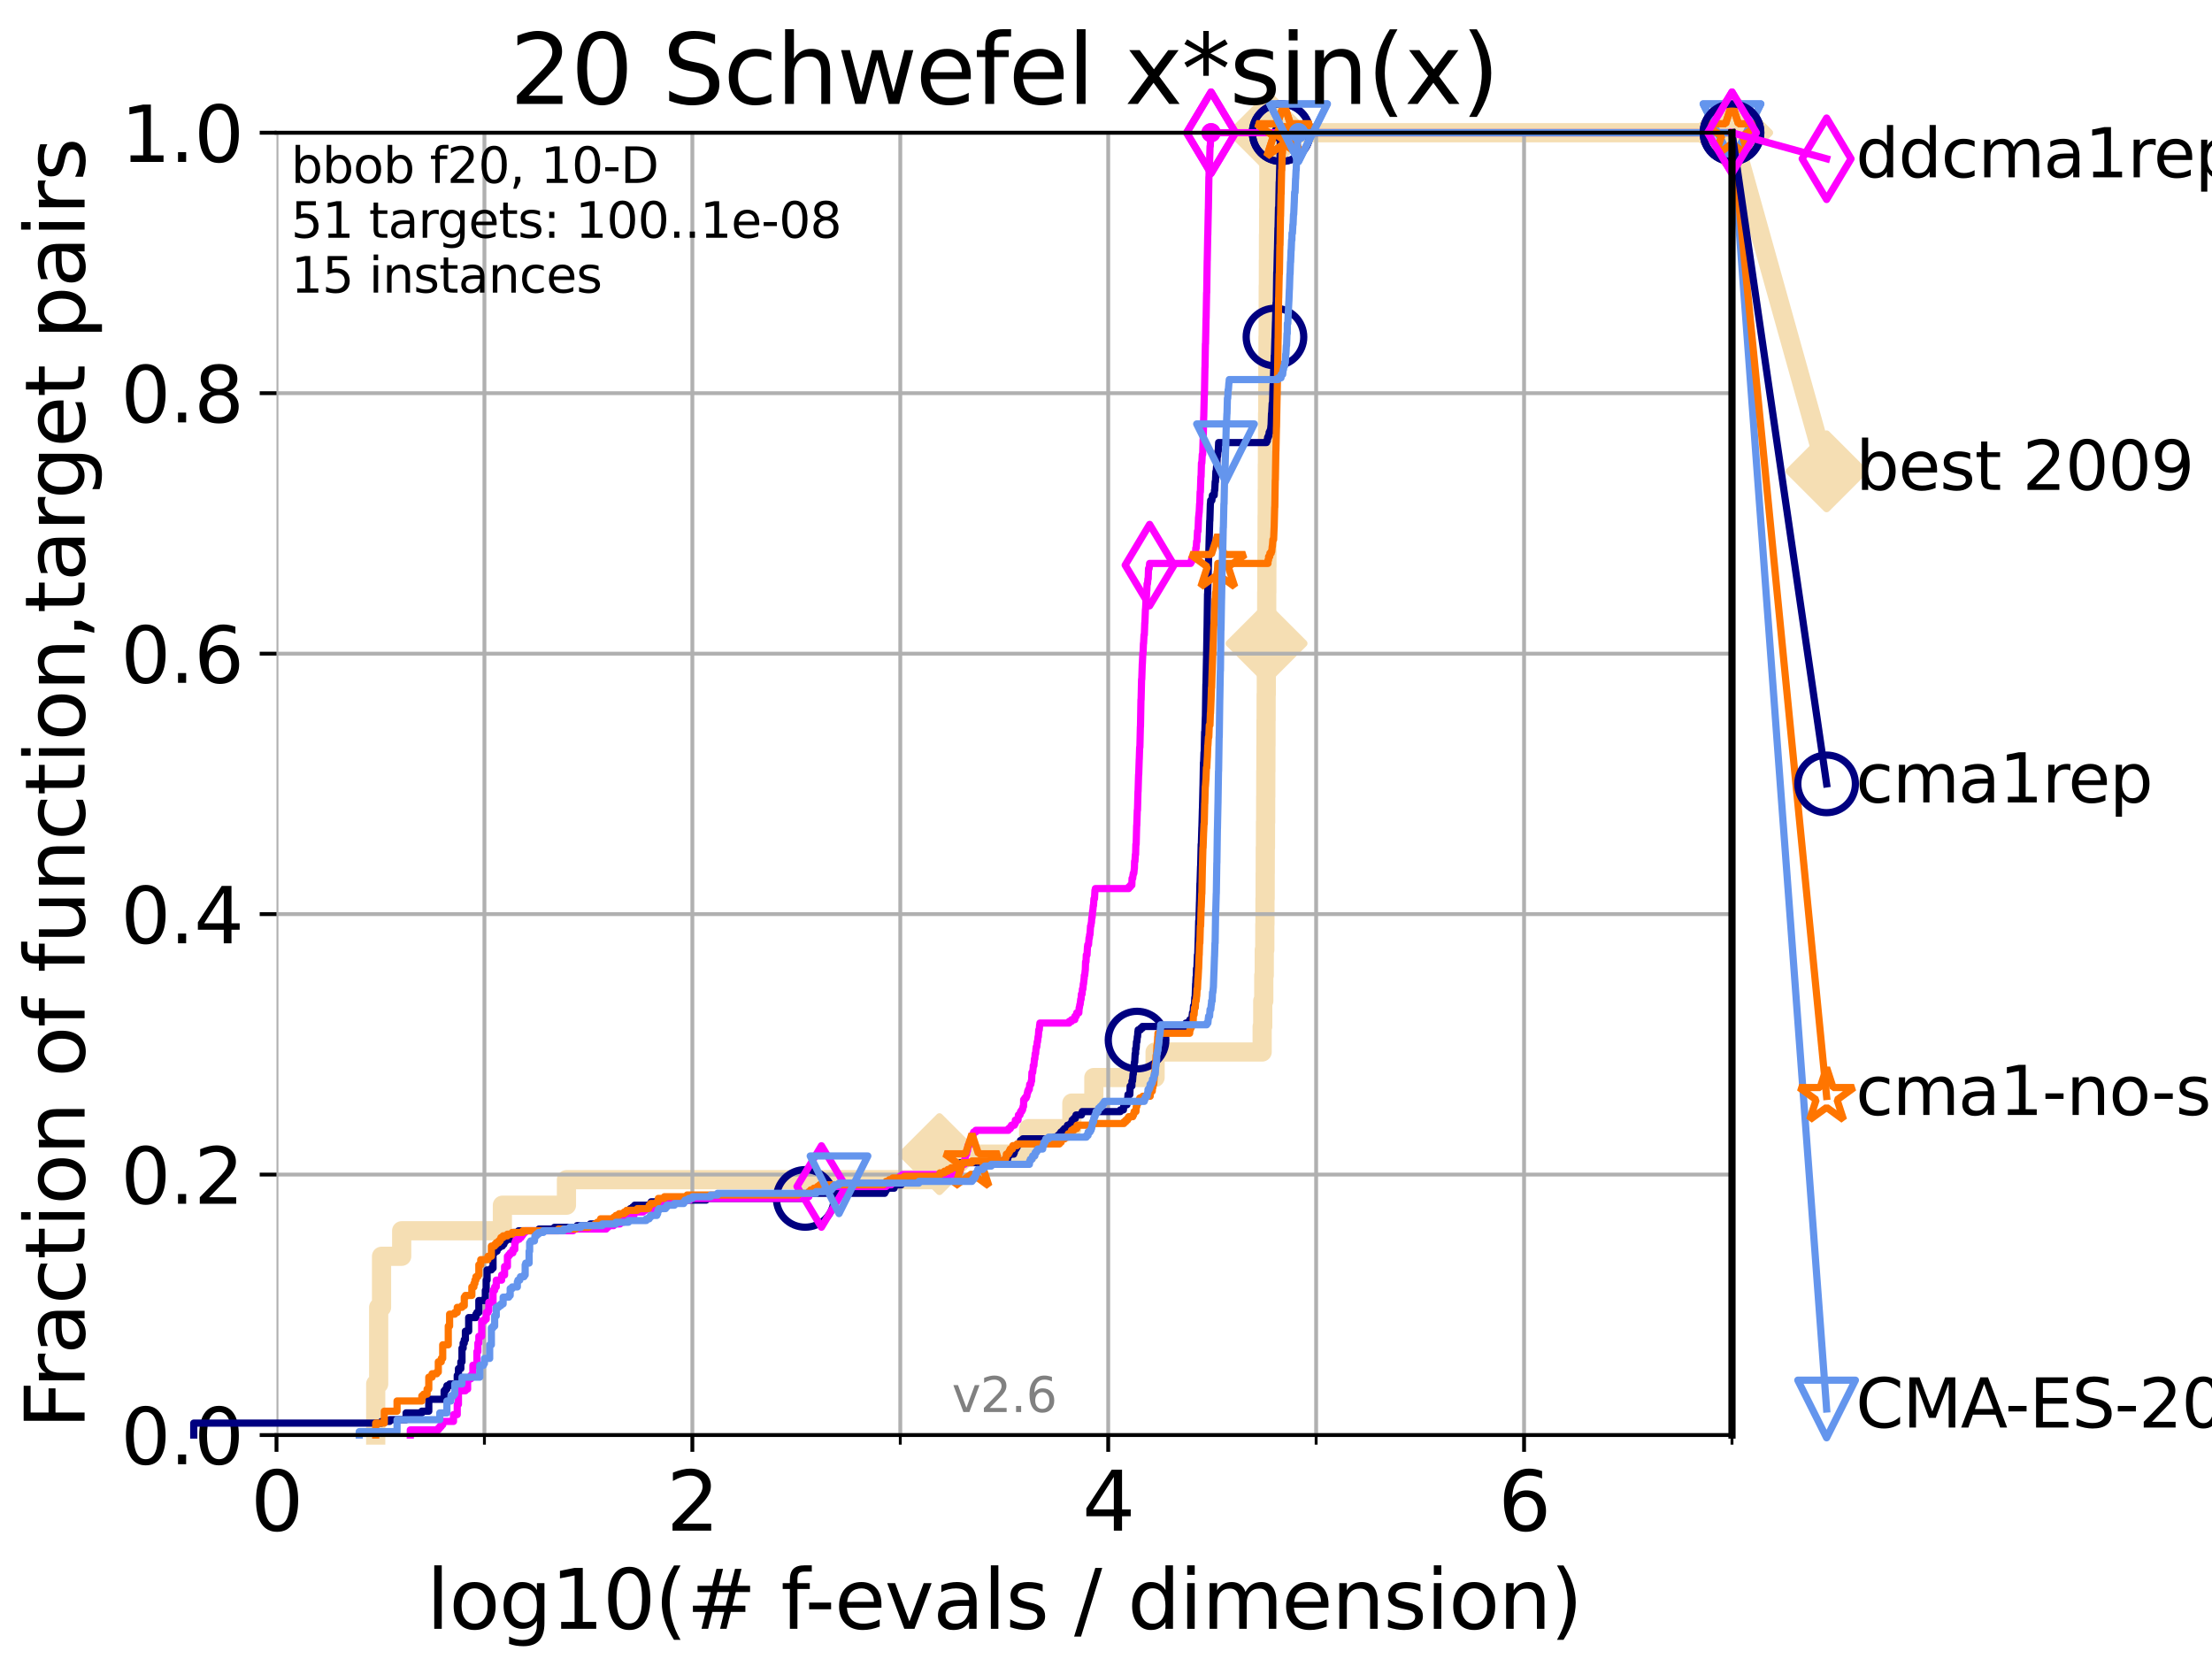 <?xml version="1.0" encoding="utf-8" standalone="no"?>
<!DOCTYPE svg PUBLIC "-//W3C//DTD SVG 1.1//EN"
  "http://www.w3.org/Graphics/SVG/1.1/DTD/svg11.dtd">
<svg xmlns:xlink="http://www.w3.org/1999/xlink" width="460.8pt" height="345.6pt" viewBox="0 0 460.8 345.6" xmlns="http://www.w3.org/2000/svg" version="1.1">
 <defs>
  <style type="text/css">*{stroke-linejoin: round; stroke-linecap: butt}</style>
 </defs>
 <g id="figure_1">
  <g id="patch_1">
   <path d="M 0 345.6 
L 460.8 345.6 
L 460.8 0 
L 0 0 
z
" style="fill: #ffffff"/>
  </g>
  <g id="axes_1">
   <g id="patch_2">
    <path d="M 57.6 298.944 
L 360.806 298.944 
L 360.806 27.648 
L 57.6 27.648 
z
" style="fill: #ffffff"/>
   </g>
   <g id="line2d_1">
    <path d="M 78.267 298.944 
L 78.267 288.305 
L 78.883 288.305 
L 78.883 272.346 
L 79.481 272.346 
L 79.481 261.707 
L 83.678 261.707 
L 83.678 256.388 
L 104.656 256.388 
L 104.656 251.068 
L 118.001 251.068 
L 118.001 245.749 
L 195.7 245.749 
L 195.7 240.429 
L 214.287 240.429 
L 214.287 235.11 
L 223.287 235.11 
L 223.287 229.79 
L 227.866 229.79 
L 227.866 224.471 
L 240.626 224.471 
L 240.626 219.151 
L 262.93 219.151 
L 262.93 213.832 
L 263.052 213.832 
L 263.052 208.512 
L 263.267 208.512 
L 263.267 203.192 
L 263.369 203.192 
L 263.369 197.873 
L 263.483 197.873 
L 263.483 192.553 
L 263.515 192.553 
L 263.515 187.234 
L 263.558 187.234 
L 263.558 181.914 
L 263.577 181.914 
L 263.577 176.595 
L 263.621 176.595 
L 263.621 171.275 
L 263.661 171.275 
L 263.661 165.956 
L 263.685 165.956 
L 263.685 160.636 
L 263.713 160.636 
L 263.713 155.317 
L 263.733 155.317 
L 263.733 149.997 
L 263.758 149.997 
L 263.758 144.678 
L 263.794 144.678 
L 263.794 139.358 
L 263.813 139.358 
L 263.813 134.039 
L 263.847 134.039 
L 263.847 128.719 
L 263.88 128.719 
L 263.88 123.4 
L 263.903 123.4 
L 263.903 118.08 
L 263.925 118.08 
L 263.925 112.76 
L 263.96 112.76 
L 263.96 107.441 
L 263.985 107.441 
L 263.985 102.121 
L 264.005 102.121 
L 264.005 96.802 
L 264.034 96.802 
L 264.034 91.482 
L 264.064 91.482 
L 264.064 86.163 
L 264.1 86.163 
L 264.1 80.843 
L 264.122 80.843 
L 264.122 75.524 
L 264.146 75.524 
L 264.146 70.204 
L 264.179 70.204 
L 264.179 64.885 
L 264.194 64.885 
L 264.194 59.565 
L 264.227 59.565 
L 264.227 54.246 
L 264.25 54.246 
L 264.25 48.926 
L 264.279 48.926 
L 264.279 43.607 
L 264.302 43.607 
L 264.302 38.287 
L 264.326 38.287 
L 264.326 32.968 
L 264.349 32.968 
L 264.349 27.648 
L 360.806 27.648 
" style="fill: none; stroke: #f5deb3; stroke-width: 4; stroke-linecap: square"/>
   </g>
   <g id="line2d_2">
    <defs>
     <path id="m45ef3e61b7" d="M -0 7.778 
L 7.778 0 
L 0 -7.778 
L -7.778 -0 
z
" style="stroke: #f5deb3; stroke-width: 1.5; stroke-linejoin: miter"/>
    </defs>
    <g>
     <use xlink:href="#m45ef3e61b7" x="195.7" y="240.429" style="fill: #f5deb3; stroke: #f5deb3; stroke-width: 1.5; stroke-linejoin: miter"/>
     <use xlink:href="#m45ef3e61b7" x="263.847" y="134.039" style="fill: #f5deb3; stroke: #f5deb3; stroke-width: 1.5; stroke-linejoin: miter"/>
     <use xlink:href="#m45ef3e61b7" x="264.349" y="27.648" style="fill: #f5deb3; stroke: #f5deb3; stroke-width: 1.5; stroke-linejoin: miter"/>
     <use xlink:href="#m45ef3e61b7" x="264.349" y="27.648" style="fill: #f5deb3; stroke: #f5deb3; stroke-width: 1.5; stroke-linejoin: miter"/>
     <use xlink:href="#m45ef3e61b7" x="360.806" y="27.648" style="fill: #f5deb3; stroke: #f5deb3; stroke-width: 1.5; stroke-linejoin: miter"/>
    </g>
   </g>
   <g id="line2d_3">
    <path style="fill: none; stroke: #f5deb3; stroke-width: 4; stroke-linecap: square"/>
    <g/>
   </g>
   <g id="line2d_4">
    <path d="M 360.806 27.648 
L 380.515 98.185 
" style="fill: none; stroke: #f5deb3; stroke-width: 4; stroke-linecap: square"/>
    <g>
     <use xlink:href="#m45ef3e61b7" x="360.806" y="27.648" style="fill: #f5deb3; stroke: #f5deb3; stroke-width: 1.5; stroke-linejoin: miter"/>
     <use xlink:href="#m45ef3e61b7" x="380.515" y="98.185" style="fill: #f5deb3; stroke: #f5deb3; stroke-width: 1.5; stroke-linejoin: miter"/>
    </g>
   </g>
   <g id="matplotlib.axis_1">
    <g id="xtick_1">
     <g id="line2d_5">
      <path d="M 57.6 298.944 
L 57.6 27.648 
" clip-path="url(#pd76b43ed3f)" style="fill: none; stroke: #b0b0b0; stroke-width: 0.8; stroke-linecap: square"/>
     </g>
     <g id="line2d_6">
      <defs>
       <path id="mef2fdf8870" d="M 0 0 
L 0 3.5 
" style="stroke: #000000; stroke-width: 0.8"/>
      </defs>
      <g>
       <use xlink:href="#mef2fdf8870" x="57.6" y="298.944" style="stroke: #000000; stroke-width: 0.8"/>
      </g>
     </g>
     <g id="text_1">
      <!-- 0 -->
      <g transform="translate(52.192 318.861)scale(0.17 -0.17)">
       <defs>
        <path id="DejaVuSans-30" d="M 2034 4250 
Q 1547 4250 1301 3770 
Q 1056 3291 1056 2328 
Q 1056 1369 1301 889 
Q 1547 409 2034 409 
Q 2525 409 2770 889 
Q 3016 1369 3016 2328 
Q 3016 3291 2770 3770 
Q 2525 4250 2034 4250 
z
M 2034 4750 
Q 2819 4750 3233 4129 
Q 3647 3509 3647 2328 
Q 3647 1150 3233 529 
Q 2819 -91 2034 -91 
Q 1250 -91 836 529 
Q 422 1150 422 2328 
Q 422 3509 836 4129 
Q 1250 4750 2034 4750 
z
" transform="scale(0.016)"/>
       </defs>
       <use xlink:href="#DejaVuSans-30"/>
      </g>
     </g>
    </g>
    <g id="xtick_2">
     <g id="line2d_7">
      <path d="M 144.23 298.944 
L 144.23 27.648 
" clip-path="url(#pd76b43ed3f)" style="fill: none; stroke: #b0b0b0; stroke-width: 0.8; stroke-linecap: square"/>
     </g>
     <g id="line2d_8">
      <g>
       <use xlink:href="#mef2fdf8870" x="144.23" y="298.944" style="stroke: #000000; stroke-width: 0.8"/>
      </g>
     </g>
     <g id="text_2">
      <!-- 2 -->
      <g transform="translate(138.822 318.861)scale(0.17 -0.17)">
       <defs>
        <path id="DejaVuSans-32" d="M 1228 531 
L 3431 531 
L 3431 0 
L 469 0 
L 469 531 
Q 828 903 1448 1529 
Q 2069 2156 2228 2338 
Q 2531 2678 2651 2914 
Q 2772 3150 2772 3378 
Q 2772 3750 2511 3984 
Q 2250 4219 1831 4219 
Q 1534 4219 1204 4116 
Q 875 4013 500 3803 
L 500 4441 
Q 881 4594 1212 4672 
Q 1544 4750 1819 4750 
Q 2544 4750 2975 4387 
Q 3406 4025 3406 3419 
Q 3406 3131 3298 2873 
Q 3191 2616 2906 2266 
Q 2828 2175 2409 1742 
Q 1991 1309 1228 531 
z
" transform="scale(0.016)"/>
       </defs>
       <use xlink:href="#DejaVuSans-32"/>
      </g>
     </g>
    </g>
    <g id="xtick_3">
     <g id="line2d_9">
      <path d="M 230.861 298.944 
L 230.861 27.648 
" clip-path="url(#pd76b43ed3f)" style="fill: none; stroke: #b0b0b0; stroke-width: 0.8; stroke-linecap: square"/>
     </g>
     <g id="line2d_10">
      <g>
       <use xlink:href="#mef2fdf8870" x="230.861" y="298.944" style="stroke: #000000; stroke-width: 0.8"/>
      </g>
     </g>
     <g id="text_3">
      <!-- 4 -->
      <g transform="translate(225.453 318.861)scale(0.17 -0.17)">
       <defs>
        <path id="DejaVuSans-34" d="M 2419 4116 
L 825 1625 
L 2419 1625 
L 2419 4116 
z
M 2253 4666 
L 3047 4666 
L 3047 1625 
L 3713 1625 
L 3713 1100 
L 3047 1100 
L 3047 0 
L 2419 0 
L 2419 1100 
L 313 1100 
L 313 1709 
L 2253 4666 
z
" transform="scale(0.016)"/>
       </defs>
       <use xlink:href="#DejaVuSans-34"/>
      </g>
     </g>
    </g>
    <g id="xtick_4">
     <g id="line2d_11">
      <path d="M 317.491 298.944 
L 317.491 27.648 
" clip-path="url(#pd76b43ed3f)" style="fill: none; stroke: #b0b0b0; stroke-width: 0.8; stroke-linecap: square"/>
     </g>
     <g id="line2d_12">
      <g>
       <use xlink:href="#mef2fdf8870" x="317.491" y="298.944" style="stroke: #000000; stroke-width: 0.8"/>
      </g>
     </g>
     <g id="text_4">
      <!-- 6 -->
      <g transform="translate(312.083 318.861)scale(0.17 -0.17)">
       <defs>
        <path id="DejaVuSans-36" d="M 2113 2584 
Q 1688 2584 1439 2293 
Q 1191 2003 1191 1497 
Q 1191 994 1439 701 
Q 1688 409 2113 409 
Q 2538 409 2786 701 
Q 3034 994 3034 1497 
Q 3034 2003 2786 2293 
Q 2538 2584 2113 2584 
z
M 3366 4563 
L 3366 3988 
Q 3128 4100 2886 4159 
Q 2644 4219 2406 4219 
Q 1781 4219 1451 3797 
Q 1122 3375 1075 2522 
Q 1259 2794 1537 2939 
Q 1816 3084 2150 3084 
Q 2853 3084 3261 2657 
Q 3669 2231 3669 1497 
Q 3669 778 3244 343 
Q 2819 -91 2113 -91 
Q 1303 -91 875 529 
Q 447 1150 447 2328 
Q 447 3434 972 4092 
Q 1497 4750 2381 4750 
Q 2619 4750 2861 4703 
Q 3103 4656 3366 4563 
z
" transform="scale(0.016)"/>
       </defs>
       <use xlink:href="#DejaVuSans-36"/>
      </g>
     </g>
    </g>
    <g id="xtick_5">
     <g id="line2d_13">
      <path d="M 100.915 298.944 
L 100.915 27.648 
" clip-path="url(#pd76b43ed3f)" style="fill: none; stroke: #b0b0b0; stroke-width: 0.8; stroke-linecap: square"/>
     </g>
     <g id="line2d_14">
      <defs>
       <path id="m5ff6b663b8" d="M 0 0 
L 0 2 
" style="stroke: #000000; stroke-width: 0.6"/>
      </defs>
      <g>
       <use xlink:href="#m5ff6b663b8" x="100.915" y="298.944" style="stroke: #000000; stroke-width: 0.6"/>
      </g>
     </g>
    </g>
    <g id="xtick_6">
     <g id="line2d_15">
      <path d="M 187.546 298.944 
L 187.546 27.648 
" clip-path="url(#pd76b43ed3f)" style="fill: none; stroke: #b0b0b0; stroke-width: 0.8; stroke-linecap: square"/>
     </g>
     <g id="line2d_16">
      <g>
       <use xlink:href="#m5ff6b663b8" x="187.546" y="298.944" style="stroke: #000000; stroke-width: 0.6"/>
      </g>
     </g>
    </g>
    <g id="xtick_7">
     <g id="line2d_17">
      <path d="M 274.176 298.944 
L 274.176 27.648 
" clip-path="url(#pd76b43ed3f)" style="fill: none; stroke: #b0b0b0; stroke-width: 0.8; stroke-linecap: square"/>
     </g>
     <g id="line2d_18">
      <g>
       <use xlink:href="#m5ff6b663b8" x="274.176" y="298.944" style="stroke: #000000; stroke-width: 0.6"/>
      </g>
     </g>
    </g>
    <g id="xtick_8">
     <g id="line2d_19">
      <path d="M 360.806 298.944 
L 360.806 27.648 
" clip-path="url(#pd76b43ed3f)" style="fill: none; stroke: #b0b0b0; stroke-width: 0.8; stroke-linecap: square"/>
     </g>
     <g id="line2d_20">
      <g>
       <use xlink:href="#m5ff6b663b8" x="360.806" y="298.944" style="stroke: #000000; stroke-width: 0.6"/>
      </g>
     </g>
    </g>
    <g id="text_5">
     <!-- log10(# f-evals / dimension) -->
     <g transform="translate(88.823 339.314)scale(0.17 -0.17)">
      <defs>
       <path id="DejaVuSans-6c" d="M 603 4863 
L 1178 4863 
L 1178 0 
L 603 0 
L 603 4863 
z
" transform="scale(0.016)"/>
       <path id="DejaVuSans-6f" d="M 1959 3097 
Q 1497 3097 1228 2736 
Q 959 2375 959 1747 
Q 959 1119 1226 758 
Q 1494 397 1959 397 
Q 2419 397 2687 759 
Q 2956 1122 2956 1747 
Q 2956 2369 2687 2733 
Q 2419 3097 1959 3097 
z
M 1959 3584 
Q 2709 3584 3137 3096 
Q 3566 2609 3566 1747 
Q 3566 888 3137 398 
Q 2709 -91 1959 -91 
Q 1206 -91 779 398 
Q 353 888 353 1747 
Q 353 2609 779 3096 
Q 1206 3584 1959 3584 
z
" transform="scale(0.016)"/>
       <path id="DejaVuSans-67" d="M 2906 1791 
Q 2906 2416 2648 2759 
Q 2391 3103 1925 3103 
Q 1463 3103 1205 2759 
Q 947 2416 947 1791 
Q 947 1169 1205 825 
Q 1463 481 1925 481 
Q 2391 481 2648 825 
Q 2906 1169 2906 1791 
z
M 3481 434 
Q 3481 -459 3084 -895 
Q 2688 -1331 1869 -1331 
Q 1566 -1331 1297 -1286 
Q 1028 -1241 775 -1147 
L 775 -588 
Q 1028 -725 1275 -790 
Q 1522 -856 1778 -856 
Q 2344 -856 2625 -561 
Q 2906 -266 2906 331 
L 2906 616 
Q 2728 306 2450 153 
Q 2172 0 1784 0 
Q 1141 0 747 490 
Q 353 981 353 1791 
Q 353 2603 747 3093 
Q 1141 3584 1784 3584 
Q 2172 3584 2450 3431 
Q 2728 3278 2906 2969 
L 2906 3500 
L 3481 3500 
L 3481 434 
z
" transform="scale(0.016)"/>
       <path id="DejaVuSans-31" d="M 794 531 
L 1825 531 
L 1825 4091 
L 703 3866 
L 703 4441 
L 1819 4666 
L 2450 4666 
L 2450 531 
L 3481 531 
L 3481 0 
L 794 0 
L 794 531 
z
" transform="scale(0.016)"/>
       <path id="DejaVuSans-28" d="M 1984 4856 
Q 1566 4138 1362 3434 
Q 1159 2731 1159 2009 
Q 1159 1288 1364 580 
Q 1569 -128 1984 -844 
L 1484 -844 
Q 1016 -109 783 600 
Q 550 1309 550 2009 
Q 550 2706 781 3412 
Q 1013 4119 1484 4856 
L 1984 4856 
z
" transform="scale(0.016)"/>
       <path id="DejaVuSans-23" d="M 3272 2816 
L 2363 2816 
L 2100 1772 
L 3016 1772 
L 3272 2816 
z
M 2803 4594 
L 2478 3297 
L 3391 3297 
L 3719 4594 
L 4219 4594 
L 3897 3297 
L 4872 3297 
L 4872 2816 
L 3775 2816 
L 3519 1772 
L 4513 1772 
L 4513 1294 
L 3397 1294 
L 3072 0 
L 2572 0 
L 2894 1294 
L 1978 1294 
L 1656 0 
L 1153 0 
L 1478 1294 
L 494 1294 
L 494 1772 
L 1594 1772 
L 1856 2816 
L 850 2816 
L 850 3297 
L 1978 3297 
L 2297 4594 
L 2803 4594 
z
" transform="scale(0.016)"/>
       <path id="DejaVuSans-20" transform="scale(0.016)"/>
       <path id="DejaVuSans-66" d="M 2375 4863 
L 2375 4384 
L 1825 4384 
Q 1516 4384 1395 4259 
Q 1275 4134 1275 3809 
L 1275 3500 
L 2222 3500 
L 2222 3053 
L 1275 3053 
L 1275 0 
L 697 0 
L 697 3053 
L 147 3053 
L 147 3500 
L 697 3500 
L 697 3744 
Q 697 4328 969 4595 
Q 1241 4863 1831 4863 
L 2375 4863 
z
" transform="scale(0.016)"/>
       <path id="DejaVuSans-2d" d="M 313 2009 
L 1997 2009 
L 1997 1497 
L 313 1497 
L 313 2009 
z
" transform="scale(0.016)"/>
       <path id="DejaVuSans-65" d="M 3597 1894 
L 3597 1613 
L 953 1613 
Q 991 1019 1311 708 
Q 1631 397 2203 397 
Q 2534 397 2845 478 
Q 3156 559 3463 722 
L 3463 178 
Q 3153 47 2828 -22 
Q 2503 -91 2169 -91 
Q 1331 -91 842 396 
Q 353 884 353 1716 
Q 353 2575 817 3079 
Q 1281 3584 2069 3584 
Q 2775 3584 3186 3129 
Q 3597 2675 3597 1894 
z
M 3022 2063 
Q 3016 2534 2758 2815 
Q 2500 3097 2075 3097 
Q 1594 3097 1305 2825 
Q 1016 2553 972 2059 
L 3022 2063 
z
" transform="scale(0.016)"/>
       <path id="DejaVuSans-76" d="M 191 3500 
L 800 3500 
L 1894 563 
L 2988 3500 
L 3597 3500 
L 2284 0 
L 1503 0 
L 191 3500 
z
" transform="scale(0.016)"/>
       <path id="DejaVuSans-61" d="M 2194 1759 
Q 1497 1759 1228 1600 
Q 959 1441 959 1056 
Q 959 750 1161 570 
Q 1363 391 1709 391 
Q 2188 391 2477 730 
Q 2766 1069 2766 1631 
L 2766 1759 
L 2194 1759 
z
M 3341 1997 
L 3341 0 
L 2766 0 
L 2766 531 
Q 2569 213 2275 61 
Q 1981 -91 1556 -91 
Q 1019 -91 701 211 
Q 384 513 384 1019 
Q 384 1609 779 1909 
Q 1175 2209 1959 2209 
L 2766 2209 
L 2766 2266 
Q 2766 2663 2505 2880 
Q 2244 3097 1772 3097 
Q 1472 3097 1187 3025 
Q 903 2953 641 2809 
L 641 3341 
Q 956 3463 1253 3523 
Q 1550 3584 1831 3584 
Q 2591 3584 2966 3190 
Q 3341 2797 3341 1997 
z
" transform="scale(0.016)"/>
       <path id="DejaVuSans-73" d="M 2834 3397 
L 2834 2853 
Q 2591 2978 2328 3040 
Q 2066 3103 1784 3103 
Q 1356 3103 1142 2972 
Q 928 2841 928 2578 
Q 928 2378 1081 2264 
Q 1234 2150 1697 2047 
L 1894 2003 
Q 2506 1872 2764 1633 
Q 3022 1394 3022 966 
Q 3022 478 2636 193 
Q 2250 -91 1575 -91 
Q 1294 -91 989 -36 
Q 684 19 347 128 
L 347 722 
Q 666 556 975 473 
Q 1284 391 1588 391 
Q 1994 391 2212 530 
Q 2431 669 2431 922 
Q 2431 1156 2273 1281 
Q 2116 1406 1581 1522 
L 1381 1569 
Q 847 1681 609 1914 
Q 372 2147 372 2553 
Q 372 3047 722 3315 
Q 1072 3584 1716 3584 
Q 2034 3584 2315 3537 
Q 2597 3491 2834 3397 
z
" transform="scale(0.016)"/>
       <path id="DejaVuSans-2f" d="M 1625 4666 
L 2156 4666 
L 531 -594 
L 0 -594 
L 1625 4666 
z
" transform="scale(0.016)"/>
       <path id="DejaVuSans-64" d="M 2906 2969 
L 2906 4863 
L 3481 4863 
L 3481 0 
L 2906 0 
L 2906 525 
Q 2725 213 2448 61 
Q 2172 -91 1784 -91 
Q 1150 -91 751 415 
Q 353 922 353 1747 
Q 353 2572 751 3078 
Q 1150 3584 1784 3584 
Q 2172 3584 2448 3432 
Q 2725 3281 2906 2969 
z
M 947 1747 
Q 947 1113 1208 752 
Q 1469 391 1925 391 
Q 2381 391 2643 752 
Q 2906 1113 2906 1747 
Q 2906 2381 2643 2742 
Q 2381 3103 1925 3103 
Q 1469 3103 1208 2742 
Q 947 2381 947 1747 
z
" transform="scale(0.016)"/>
       <path id="DejaVuSans-69" d="M 603 3500 
L 1178 3500 
L 1178 0 
L 603 0 
L 603 3500 
z
M 603 4863 
L 1178 4863 
L 1178 4134 
L 603 4134 
L 603 4863 
z
" transform="scale(0.016)"/>
       <path id="DejaVuSans-6d" d="M 3328 2828 
Q 3544 3216 3844 3400 
Q 4144 3584 4550 3584 
Q 5097 3584 5394 3201 
Q 5691 2819 5691 2113 
L 5691 0 
L 5113 0 
L 5113 2094 
Q 5113 2597 4934 2840 
Q 4756 3084 4391 3084 
Q 3944 3084 3684 2787 
Q 3425 2491 3425 1978 
L 3425 0 
L 2847 0 
L 2847 2094 
Q 2847 2600 2669 2842 
Q 2491 3084 2119 3084 
Q 1678 3084 1418 2786 
Q 1159 2488 1159 1978 
L 1159 0 
L 581 0 
L 581 3500 
L 1159 3500 
L 1159 2956 
Q 1356 3278 1631 3431 
Q 1906 3584 2284 3584 
Q 2666 3584 2933 3390 
Q 3200 3197 3328 2828 
z
" transform="scale(0.016)"/>
       <path id="DejaVuSans-6e" d="M 3513 2113 
L 3513 0 
L 2938 0 
L 2938 2094 
Q 2938 2591 2744 2837 
Q 2550 3084 2163 3084 
Q 1697 3084 1428 2787 
Q 1159 2491 1159 1978 
L 1159 0 
L 581 0 
L 581 3500 
L 1159 3500 
L 1159 2956 
Q 1366 3272 1645 3428 
Q 1925 3584 2291 3584 
Q 2894 3584 3203 3211 
Q 3513 2838 3513 2113 
z
" transform="scale(0.016)"/>
       <path id="DejaVuSans-29" d="M 513 4856 
L 1013 4856 
Q 1481 4119 1714 3412 
Q 1947 2706 1947 2009 
Q 1947 1309 1714 600 
Q 1481 -109 1013 -844 
L 513 -844 
Q 928 -128 1133 580 
Q 1338 1288 1338 2009 
Q 1338 2731 1133 3434 
Q 928 4138 513 4856 
z
" transform="scale(0.016)"/>
      </defs>
      <use xlink:href="#DejaVuSans-6c"/>
      <use xlink:href="#DejaVuSans-6f" x="27.783"/>
      <use xlink:href="#DejaVuSans-67" x="88.965"/>
      <use xlink:href="#DejaVuSans-31" x="152.441"/>
      <use xlink:href="#DejaVuSans-30" x="216.064"/>
      <use xlink:href="#DejaVuSans-28" x="279.688"/>
      <use xlink:href="#DejaVuSans-23" x="318.701"/>
      <use xlink:href="#DejaVuSans-20" x="402.49"/>
      <use xlink:href="#DejaVuSans-66" x="434.277"/>
      <use xlink:href="#DejaVuSans-2d" x="463.982"/>
      <use xlink:href="#DejaVuSans-65" x="500.066"/>
      <use xlink:href="#DejaVuSans-76" x="561.59"/>
      <use xlink:href="#DejaVuSans-61" x="620.77"/>
      <use xlink:href="#DejaVuSans-6c" x="682.049"/>
      <use xlink:href="#DejaVuSans-73" x="709.832"/>
      <use xlink:href="#DejaVuSans-20" x="761.932"/>
      <use xlink:href="#DejaVuSans-2f" x="793.719"/>
      <use xlink:href="#DejaVuSans-20" x="827.41"/>
      <use xlink:href="#DejaVuSans-64" x="859.197"/>
      <use xlink:href="#DejaVuSans-69" x="922.674"/>
      <use xlink:href="#DejaVuSans-6d" x="950.457"/>
      <use xlink:href="#DejaVuSans-65" x="1047.869"/>
      <use xlink:href="#DejaVuSans-6e" x="1109.393"/>
      <use xlink:href="#DejaVuSans-73" x="1172.771"/>
      <use xlink:href="#DejaVuSans-69" x="1224.871"/>
      <use xlink:href="#DejaVuSans-6f" x="1252.654"/>
      <use xlink:href="#DejaVuSans-6e" x="1313.836"/>
      <use xlink:href="#DejaVuSans-29" x="1377.215"/>
     </g>
    </g>
   </g>
   <g id="matplotlib.axis_2">
    <g id="ytick_1">
     <g id="line2d_21">
      <path d="M 57.6 298.944 
L 360.806 298.944 
" clip-path="url(#pd76b43ed3f)" style="fill: none; stroke: #b0b0b0; stroke-width: 0.8; stroke-linecap: square"/>
     </g>
     <g id="line2d_22">
      <defs>
       <path id="m59ff9a3f25" d="M 0 0 
L -3.5 0 
" style="stroke: #000000; stroke-width: 0.8"/>
      </defs>
      <g>
       <use xlink:href="#m59ff9a3f25" x="57.6" y="298.944" style="stroke: #000000; stroke-width: 0.8"/>
      </g>
     </g>
     <g id="text_6">
      <!-- 0.0 -->
      <g transform="translate(25.155 305.023)scale(0.16 -0.16)">
       <defs>
        <path id="DejaVuSans-2e" d="M 684 794 
L 1344 794 
L 1344 0 
L 684 0 
L 684 794 
z
" transform="scale(0.016)"/>
       </defs>
       <use xlink:href="#DejaVuSans-30"/>
       <use xlink:href="#DejaVuSans-2e" x="63.623"/>
       <use xlink:href="#DejaVuSans-30" x="95.41"/>
      </g>
     </g>
    </g>
    <g id="ytick_2">
     <g id="line2d_23">
      <path d="M 57.6 244.685 
L 360.806 244.685 
" clip-path="url(#pd76b43ed3f)" style="fill: none; stroke: #b0b0b0; stroke-width: 0.8; stroke-linecap: square"/>
     </g>
     <g id="line2d_24">
      <g>
       <use xlink:href="#m59ff9a3f25" x="57.6" y="244.685" style="stroke: #000000; stroke-width: 0.8"/>
      </g>
     </g>
     <g id="text_7">
      <!-- 0.2 -->
      <g transform="translate(25.155 250.764)scale(0.16 -0.16)">
       <use xlink:href="#DejaVuSans-30"/>
       <use xlink:href="#DejaVuSans-2e" x="63.623"/>
       <use xlink:href="#DejaVuSans-32" x="95.41"/>
      </g>
     </g>
    </g>
    <g id="ytick_3">
     <g id="line2d_25">
      <path d="M 57.6 190.426 
L 360.806 190.426 
" clip-path="url(#pd76b43ed3f)" style="fill: none; stroke: #b0b0b0; stroke-width: 0.8; stroke-linecap: square"/>
     </g>
     <g id="line2d_26">
      <g>
       <use xlink:href="#m59ff9a3f25" x="57.6" y="190.426" style="stroke: #000000; stroke-width: 0.8"/>
      </g>
     </g>
     <g id="text_8">
      <!-- 0.4 -->
      <g transform="translate(25.155 196.504)scale(0.16 -0.16)">
       <use xlink:href="#DejaVuSans-30"/>
       <use xlink:href="#DejaVuSans-2e" x="63.623"/>
       <use xlink:href="#DejaVuSans-34" x="95.41"/>
      </g>
     </g>
    </g>
    <g id="ytick_4">
     <g id="line2d_27">
      <path d="M 57.6 136.166 
L 360.806 136.166 
" clip-path="url(#pd76b43ed3f)" style="fill: none; stroke: #b0b0b0; stroke-width: 0.8; stroke-linecap: square"/>
     </g>
     <g id="line2d_28">
      <g>
       <use xlink:href="#m59ff9a3f25" x="57.6" y="136.166" style="stroke: #000000; stroke-width: 0.8"/>
      </g>
     </g>
     <g id="text_9">
      <!-- 0.6 -->
      <g transform="translate(25.155 142.245)scale(0.16 -0.16)">
       <use xlink:href="#DejaVuSans-30"/>
       <use xlink:href="#DejaVuSans-2e" x="63.623"/>
       <use xlink:href="#DejaVuSans-36" x="95.41"/>
      </g>
     </g>
    </g>
    <g id="ytick_5">
     <g id="line2d_29">
      <path d="M 57.6 81.907 
L 360.806 81.907 
" clip-path="url(#pd76b43ed3f)" style="fill: none; stroke: #b0b0b0; stroke-width: 0.8; stroke-linecap: square"/>
     </g>
     <g id="line2d_30">
      <g>
       <use xlink:href="#m59ff9a3f25" x="57.6" y="81.907" style="stroke: #000000; stroke-width: 0.8"/>
      </g>
     </g>
     <g id="text_10">
      <!-- 0.8 -->
      <g transform="translate(25.155 87.986)scale(0.16 -0.16)">
       <defs>
        <path id="DejaVuSans-38" d="M 2034 2216 
Q 1584 2216 1326 1975 
Q 1069 1734 1069 1313 
Q 1069 891 1326 650 
Q 1584 409 2034 409 
Q 2484 409 2743 651 
Q 3003 894 3003 1313 
Q 3003 1734 2745 1975 
Q 2488 2216 2034 2216 
z
M 1403 2484 
Q 997 2584 770 2862 
Q 544 3141 544 3541 
Q 544 4100 942 4425 
Q 1341 4750 2034 4750 
Q 2731 4750 3128 4425 
Q 3525 4100 3525 3541 
Q 3525 3141 3298 2862 
Q 3072 2584 2669 2484 
Q 3125 2378 3379 2068 
Q 3634 1759 3634 1313 
Q 3634 634 3220 271 
Q 2806 -91 2034 -91 
Q 1263 -91 848 271 
Q 434 634 434 1313 
Q 434 1759 690 2068 
Q 947 2378 1403 2484 
z
M 1172 3481 
Q 1172 3119 1398 2916 
Q 1625 2713 2034 2713 
Q 2441 2713 2670 2916 
Q 2900 3119 2900 3481 
Q 2900 3844 2670 4047 
Q 2441 4250 2034 4250 
Q 1625 4250 1398 4047 
Q 1172 3844 1172 3481 
z
" transform="scale(0.016)"/>
       </defs>
       <use xlink:href="#DejaVuSans-30"/>
       <use xlink:href="#DejaVuSans-2e" x="63.623"/>
       <use xlink:href="#DejaVuSans-38" x="95.41"/>
      </g>
     </g>
    </g>
    <g id="ytick_6">
     <g id="line2d_31">
      <path d="M 57.6 27.648 
L 360.806 27.648 
" clip-path="url(#pd76b43ed3f)" style="fill: none; stroke: #b0b0b0; stroke-width: 0.8; stroke-linecap: square"/>
     </g>
     <g id="line2d_32">
      <g>
       <use xlink:href="#m59ff9a3f25" x="57.6" y="27.648" style="stroke: #000000; stroke-width: 0.8"/>
      </g>
     </g>
     <g id="text_11">
      <!-- 1.0 -->
      <g transform="translate(25.155 33.727)scale(0.16 -0.16)">
       <use xlink:href="#DejaVuSans-31"/>
       <use xlink:href="#DejaVuSans-2e" x="63.623"/>
       <use xlink:href="#DejaVuSans-30" x="95.41"/>
      </g>
     </g>
    </g>
    <g id="text_12">
     <!-- Fraction of function,target pairs -->
     <g transform="translate(17.62 297.681)rotate(-90)scale(0.17 -0.17)">
      <defs>
       <path id="DejaVuSans-46" d="M 628 4666 
L 3309 4666 
L 3309 4134 
L 1259 4134 
L 1259 2759 
L 3109 2759 
L 3109 2228 
L 1259 2228 
L 1259 0 
L 628 0 
L 628 4666 
z
" transform="scale(0.016)"/>
       <path id="DejaVuSans-72" d="M 2631 2963 
Q 2534 3019 2420 3045 
Q 2306 3072 2169 3072 
Q 1681 3072 1420 2755 
Q 1159 2438 1159 1844 
L 1159 0 
L 581 0 
L 581 3500 
L 1159 3500 
L 1159 2956 
Q 1341 3275 1631 3429 
Q 1922 3584 2338 3584 
Q 2397 3584 2469 3576 
Q 2541 3569 2628 3553 
L 2631 2963 
z
" transform="scale(0.016)"/>
       <path id="DejaVuSans-63" d="M 3122 3366 
L 3122 2828 
Q 2878 2963 2633 3030 
Q 2388 3097 2138 3097 
Q 1578 3097 1268 2742 
Q 959 2388 959 1747 
Q 959 1106 1268 751 
Q 1578 397 2138 397 
Q 2388 397 2633 464 
Q 2878 531 3122 666 
L 3122 134 
Q 2881 22 2623 -34 
Q 2366 -91 2075 -91 
Q 1284 -91 818 406 
Q 353 903 353 1747 
Q 353 2603 823 3093 
Q 1294 3584 2113 3584 
Q 2378 3584 2631 3529 
Q 2884 3475 3122 3366 
z
" transform="scale(0.016)"/>
       <path id="DejaVuSans-74" d="M 1172 4494 
L 1172 3500 
L 2356 3500 
L 2356 3053 
L 1172 3053 
L 1172 1153 
Q 1172 725 1289 603 
Q 1406 481 1766 481 
L 2356 481 
L 2356 0 
L 1766 0 
Q 1100 0 847 248 
Q 594 497 594 1153 
L 594 3053 
L 172 3053 
L 172 3500 
L 594 3500 
L 594 4494 
L 1172 4494 
z
" transform="scale(0.016)"/>
       <path id="DejaVuSans-75" d="M 544 1381 
L 544 3500 
L 1119 3500 
L 1119 1403 
Q 1119 906 1312 657 
Q 1506 409 1894 409 
Q 2359 409 2629 706 
Q 2900 1003 2900 1516 
L 2900 3500 
L 3475 3500 
L 3475 0 
L 2900 0 
L 2900 538 
Q 2691 219 2414 64 
Q 2138 -91 1772 -91 
Q 1169 -91 856 284 
Q 544 659 544 1381 
z
M 1991 3584 
L 1991 3584 
z
" transform="scale(0.016)"/>
       <path id="DejaVuSans-2c" d="M 750 794 
L 1409 794 
L 1409 256 
L 897 -744 
L 494 -744 
L 750 256 
L 750 794 
z
" transform="scale(0.016)"/>
       <path id="DejaVuSans-70" d="M 1159 525 
L 1159 -1331 
L 581 -1331 
L 581 3500 
L 1159 3500 
L 1159 2969 
Q 1341 3281 1617 3432 
Q 1894 3584 2278 3584 
Q 2916 3584 3314 3078 
Q 3713 2572 3713 1747 
Q 3713 922 3314 415 
Q 2916 -91 2278 -91 
Q 1894 -91 1617 61 
Q 1341 213 1159 525 
z
M 3116 1747 
Q 3116 2381 2855 2742 
Q 2594 3103 2138 3103 
Q 1681 3103 1420 2742 
Q 1159 2381 1159 1747 
Q 1159 1113 1420 752 
Q 1681 391 2138 391 
Q 2594 391 2855 752 
Q 3116 1113 3116 1747 
z
" transform="scale(0.016)"/>
      </defs>
      <use xlink:href="#DejaVuSans-46"/>
      <use xlink:href="#DejaVuSans-72" x="50.27"/>
      <use xlink:href="#DejaVuSans-61" x="91.383"/>
      <use xlink:href="#DejaVuSans-63" x="152.662"/>
      <use xlink:href="#DejaVuSans-74" x="207.643"/>
      <use xlink:href="#DejaVuSans-69" x="246.852"/>
      <use xlink:href="#DejaVuSans-6f" x="274.635"/>
      <use xlink:href="#DejaVuSans-6e" x="335.816"/>
      <use xlink:href="#DejaVuSans-20" x="399.195"/>
      <use xlink:href="#DejaVuSans-6f" x="430.982"/>
      <use xlink:href="#DejaVuSans-66" x="492.164"/>
      <use xlink:href="#DejaVuSans-20" x="527.369"/>
      <use xlink:href="#DejaVuSans-66" x="559.156"/>
      <use xlink:href="#DejaVuSans-75" x="594.361"/>
      <use xlink:href="#DejaVuSans-6e" x="657.74"/>
      <use xlink:href="#DejaVuSans-63" x="721.119"/>
      <use xlink:href="#DejaVuSans-74" x="776.1"/>
      <use xlink:href="#DejaVuSans-69" x="815.309"/>
      <use xlink:href="#DejaVuSans-6f" x="843.092"/>
      <use xlink:href="#DejaVuSans-6e" x="904.273"/>
      <use xlink:href="#DejaVuSans-2c" x="967.652"/>
      <use xlink:href="#DejaVuSans-74" x="999.439"/>
      <use xlink:href="#DejaVuSans-61" x="1038.648"/>
      <use xlink:href="#DejaVuSans-72" x="1099.928"/>
      <use xlink:href="#DejaVuSans-67" x="1139.291"/>
      <use xlink:href="#DejaVuSans-65" x="1202.768"/>
      <use xlink:href="#DejaVuSans-74" x="1264.291"/>
      <use xlink:href="#DejaVuSans-20" x="1303.5"/>
      <use xlink:href="#DejaVuSans-70" x="1335.287"/>
      <use xlink:href="#DejaVuSans-61" x="1398.764"/>
      <use xlink:href="#DejaVuSans-69" x="1460.043"/>
      <use xlink:href="#DejaVuSans-72" x="1487.826"/>
      <use xlink:href="#DejaVuSans-73" x="1528.939"/>
     </g>
    </g>
   </g>
   <g id="line2d_33">
    <defs>
     <path id="m4cac0d3c26" d="M 0 1.5 
C 0.398 1.5 0.779 1.342 1.061 1.061 
C 1.342 0.779 1.5 0.398 1.5 0 
C 1.5 -0.398 1.342 -0.779 1.061 -1.061 
C 0.779 -1.342 0.398 -1.5 0 -1.5 
C -0.398 -1.5 -0.779 -1.342 -1.061 -1.061 
C -1.342 -0.779 -1.5 -0.398 -1.5 0 
C -1.5 0.398 -1.342 0.779 -1.061 1.061 
C -0.779 1.342 -0.398 1.5 0 1.5 
z
" style="stroke: #f5deb3"/>
    </defs>
    <g>
     <use xlink:href="#m4cac0d3c26" x="264.349" y="27.648" style="fill: #f5deb3; stroke: #f5deb3"/>
     <use xlink:href="#m4cac0d3c26" x="264.349" y="27.648" style="fill: #f5deb3; stroke: #f5deb3"/>
    </g>
   </g>
   <g id="line2d_34">
    <defs>
     <path id="m6cfd4fd332" d="M 0 1.5 
C 0.398 1.5 0.779 1.342 1.061 1.061 
C 1.342 0.779 1.5 0.398 1.5 0 
C 1.5 -0.398 1.342 -0.779 1.061 -1.061 
C 0.779 -1.342 0.398 -1.5 0 -1.5 
C -0.398 -1.5 -0.779 -1.342 -1.061 -1.061 
C -1.342 -0.779 -1.5 -0.398 -1.5 0 
C -1.5 0.398 -1.342 0.779 -1.061 1.061 
C -0.779 1.342 -0.398 1.5 0 1.5 
z
" style="stroke: #000080"/>
    </defs>
    <g>
     <use xlink:href="#m6cfd4fd332" x="266.891" y="27.648" style="fill: #000080; stroke: #000080"/>
     <use xlink:href="#m6cfd4fd332" x="266.891" y="27.648" style="fill: #000080; stroke: #000080"/>
    </g>
   </g>
   <g id="line2d_35">
    <path d="M 40.363 298.944 
L 40.363 296.462 
L 79.481 296.462 
L 79.481 296.107 
L 81.166 296.107 
L 81.166 295.752 
L 84.596 295.752 
L 84.596 294.334 
L 87.876 294.334 
L 87.876 293.979 
L 89.324 293.979 
L 89.324 291.497 
L 92.52 291.497 
L 92.52 289.723 
L 92.812 289.723 
L 92.812 289.369 
L 93.099 289.369 
L 93.099 288.66 
L 93.66 288.66 
L 93.66 288.305 
L 95.251 288.305 
L 95.251 286.532 
L 95.503 286.532 
L 95.503 285.113 
L 95.999 285.113 
L 95.999 283.695 
L 96.241 283.695 
L 96.241 280.858 
L 96.481 280.858 
L 96.481 279.794 
L 96.718 279.794 
L 96.718 279.084 
L 96.951 279.084 
L 96.951 277.311 
L 97.635 277.311 
L 97.635 274.474 
L 99.141 274.474 
L 99.141 273.765 
L 99.347 273.765 
L 99.347 273.41 
L 99.751 273.41 
L 99.751 270.928 
L 100.915 270.928 
L 100.915 270.573 
L 101.102 270.573 
L 101.102 268.8 
L 101.288 268.8 
L 101.288 266.672 
L 101.471 266.672 
L 101.471 264.544 
L 102.363 264.544 
L 102.363 264.19 
L 102.708 264.19 
L 102.708 260.998 
L 103.047 260.998 
L 103.047 260.643 
L 103.544 260.643 
L 103.544 259.934 
L 104.029 259.934 
L 104.029 259.579 
L 104.656 259.579 
L 104.656 259.225 
L 104.962 259.225 
L 104.962 258.87 
L 105.113 258.87 
L 105.113 258.516 
L 105.411 258.516 
L 105.411 258.161 
L 106.974 258.161 
L 106.974 256.742 
L 108.034 256.742 
L 108.034 256.388 
L 112.283 256.388 
L 112.283 256.033 
L 115.489 256.033 
L 115.489 255.678 
L 120.217 255.678 
L 120.217 255.324 
L 122.971 255.324 
L 122.971 254.969 
L 125.219 254.969 
L 125.219 254.615 
L 126.994 254.615 
L 126.994 254.26 
L 128.266 254.26 
L 128.266 253.905 
L 129.417 253.905 
L 129.417 253.551 
L 129.947 253.551 
L 129.947 253.196 
L 130.107 253.196 
L 130.107 252.841 
L 130.618 252.841 
L 130.618 252.487 
L 131.266 252.487 
L 131.304 251.778 
L 131.82 251.778 
L 131.82 251.423 
L 132.216 251.423 
L 132.216 251.068 
L 135.449 251.068 
L 135.449 250.714 
L 135.658 250.714 
L 135.658 250.359 
L 140.405 250.359 
L 140.405 250.004 
L 147.103 250.004 
L 147.103 249.65 
L 167.738 249.65 
L 167.77 248.94 
L 168.591 248.94 
L 168.591 248.586 
L 184.297 248.586 
L 184.297 248.231 
L 184.499 248.231 
L 184.499 247.877 
L 184.719 247.877 
L 184.719 247.522 
L 186.269 247.522 
L 186.269 247.167 
L 186.4 247.167 
L 186.4 246.813 
L 187.768 246.813 
L 187.787 246.103 
L 189.096 246.103 
L 189.096 245.749 
L 196.059 245.749 
L 196.059 245.394 
L 197.371 245.394 
L 197.464 244.685 
L 197.643 244.685 
L 197.643 244.33 
L 198.161 244.33 
L 198.161 243.976 
L 198.547 243.976 
L 198.547 243.621 
L 199.093 243.621 
L 199.093 243.266 
L 199.459 243.266 
L 199.459 242.912 
L 199.639 242.912 
L 199.639 242.557 
L 200.031 242.557 
L 200.031 242.202 
L 208.502 242.202 
L 208.502 241.848 
L 209.336 241.848 
L 209.336 241.493 
L 209.903 241.493 
L 209.958 240.784 
L 210.218 240.784 
L 210.218 240.429 
L 211.179 240.429 
L 211.179 240.075 
L 211.321 240.075 
L 211.394 239.365 
L 211.657 239.365 
L 211.657 239.011 
L 211.876 239.011 
L 211.876 238.656 
L 212.038 238.656 
L 212.038 238.301 
L 212.524 238.301 
L 212.577 237.592 
L 213.072 237.592 
L 213.072 237.237 
L 219.624 237.237 
L 219.624 236.883 
L 220.366 236.883 
L 220.366 236.528 
L 220.752 236.528 
L 220.752 236.174 
L 221.002 236.174 
L 221.002 235.819 
L 221.403 235.819 
L 221.403 235.464 
L 221.717 235.464 
L 221.717 235.11 
L 222.229 235.11 
L 222.229 234.755 
L 222.375 234.755 
L 222.375 234.4 
L 222.975 234.4 
L 222.975 234.046 
L 223.288 234.046 
L 223.345 233.336 
L 223.708 233.336 
L 223.708 232.982 
L 224.022 232.982 
L 224.022 232.627 
L 224.15 232.627 
L 224.15 232.273 
L 225.288 232.273 
L 225.288 231.918 
L 225.446 231.918 
L 225.446 231.563 
L 233.397 231.563 
L 233.397 231.209 
L 234.027 231.209 
L 234.126 230.145 
L 234.758 230.145 
L 234.796 229.081 
L 234.915 229.081 
L 234.985 228.017 
L 235.364 228.017 
L 235.431 226.244 
L 235.792 226.244 
L 235.808 225.18 
L 235.928 225.18 
L 236.032 223.761 
L 236.095 223.761 
L 236.123 222.343 
L 236.219 222.343 
L 236.316 221.279 
L 236.38 221.279 
L 236.472 219.506 
L 236.558 219.506 
L 236.571 218.442 
L 236.679 218.442 
L 236.751 217.023 
L 236.836 217.023 
L 236.922 215.959 
L 236.975 215.959 
L 237.036 214.895 
L 237.095 214.895 
L 237.095 214.541 
L 237.587 214.541 
L 237.587 214.186 
L 237.984 214.186 
L 237.984 213.832 
L 247.036 213.832 
L 247.036 213.122 
L 247.653 213.122 
L 247.653 212.768 
L 247.882 212.768 
L 247.882 212.413 
L 248.285 212.413 
L 248.366 211.349 
L 248.404 211.349 
L 248.404 210.994 
L 248.55 210.994 
L 248.627 209.576 
L 248.794 209.576 
L 248.904 207.803 
L 248.969 207.803 
L 249.074 204.966 
L 249.1 204.966 
L 249.159 203.547 
L 249.221 203.547 
L 249.252 201.774 
L 249.337 201.774 
L 249.446 198.937 
L 249.512 198.937 
L 249.615 195.39 
L 249.627 195.39 
L 249.711 191.844 
L 249.759 191.844 
L 249.868 187.943 
L 249.878 187.943 
L 249.967 184.042 
L 249.99 184.042 
L 250.099 180.496 
L 250.118 180.496 
L 250.229 175.886 
L 250.267 175.886 
L 250.368 172.339 
L 250.379 172.339 
L 250.487 168.438 
L 250.496 168.438 
L 250.603 163.828 
L 250.61 163.828 
L 250.702 158.863 
L 250.74 158.863 
L 250.815 156.735 
L 250.854 156.735 
L 250.95 152.48 
L 250.994 152.48 
L 251.099 149.288 
L 251.109 149.288 
L 251.21 142.55 
L 251.229 142.55 
L 251.334 137.23 
L 251.342 137.23 
L 251.451 130.847 
L 251.456 130.847 
L 251.553 123.754 
L 251.576 123.754 
L 251.679 119.853 
L 251.687 119.853 
L 251.773 115.952 
L 251.8 115.952 
L 251.907 111.697 
L 251.916 111.697 
L 252.006 108.505 
L 252.03 108.505 
L 252.141 104.958 
L 252.162 104.958 
L 252.202 104.249 
L 252.454 104.249 
L 252.563 103.185 
L 252.939 103.185 
L 253.002 102.121 
L 253.057 102.121 
L 253.141 100.348 
L 253.203 100.348 
L 253.293 98.22 
L 253.361 98.22 
L 253.458 96.802 
L 253.495 96.802 
L 253.573 95.029 
L 253.649 95.029 
L 253.722 93.965 
L 253.781 93.965 
L 253.866 92.192 
L 263.835 92.192 
L 263.835 91.837 
L 264.013 91.837 
L 264.059 91.128 
L 264.214 91.128 
L 264.214 90.773 
L 264.351 90.773 
L 264.383 90.064 
L 264.543 90.064 
L 264.543 89.709 
L 264.659 89.709 
L 264.768 88.645 
L 264.786 88.645 
L 264.877 86.163 
L 264.91 86.163 
L 265.02 84.035 
L 265.097 84.035 
L 265.202 80.134 
L 265.252 80.134 
L 265.339 76.942 
L 265.368 76.942 
L 265.448 74.105 
L 265.484 74.105 
L 265.59 70.559 
L 265.598 70.559 
L 265.709 67.013 
L 265.715 67.013 
L 265.822 63.112 
L 265.873 63.112 
L 265.972 56.728 
L 265.998 56.728 
L 266.105 52.118 
L 266.118 52.118 
L 266.217 47.508 
L 266.241 47.508 
L 266.332 43.252 
L 266.385 43.252 
L 266.483 37.932 
L 266.507 37.932 
L 266.616 34.031 
L 266.619 34.031 
L 266.718 29.421 
L 266.771 29.421 
L 266.83 28.003 
L 266.891 28.003 
L 266.891 27.648 
L 360.806 27.648 
L 360.806 27.648 
" style="fill: none; stroke: #000080; stroke-width: 1.5; stroke-linecap: square"/>
   </g>
   <g id="line2d_36">
    <defs>
     <path id="m103a095021" d="M 0 6 
C 1.591 6 3.117 5.368 4.243 4.243 
C 5.368 3.117 6 1.591 6 0 
C 6 -1.591 5.368 -3.117 4.243 -4.243 
C 3.117 -5.368 1.591 -6 0 -6 
C -1.591 -6 -3.117 -5.368 -4.243 -4.243 
C -5.368 -3.117 -6 -1.591 -6 0 
C -6 1.591 -5.368 3.117 -4.243 4.243 
C -3.117 5.368 -1.591 6 0 6 
z
" style="stroke: #000080; stroke-width: 1.5"/>
    </defs>
    <g>
     <use xlink:href="#m103a095021" x="167.738" y="249.65" style="fill-opacity: 0; stroke: #000080; stroke-width: 1.5"/>
     <use xlink:href="#m103a095021" x="236.871" y="216.669" style="fill-opacity: 0; stroke: #000080; stroke-width: 1.5"/>
     <use xlink:href="#m103a095021" x="265.598" y="70.204" style="fill-opacity: 0; stroke: #000080; stroke-width: 1.5"/>
     <use xlink:href="#m103a095021" x="266.891" y="27.648" style="fill-opacity: 0; stroke: #000080; stroke-width: 1.5"/>
     <use xlink:href="#m103a095021" x="266.891" y="27.648" style="fill-opacity: 0; stroke: #000080; stroke-width: 1.5"/>
     <use xlink:href="#m103a095021" x="360.806" y="27.648" style="fill-opacity: 0; stroke: #000080; stroke-width: 1.5"/>
    </g>
   </g>
   <g id="line2d_37">
    <path style="fill: none; stroke: #000080; stroke-width: 1.5; stroke-linecap: square"/>
    <g/>
   </g>
   <g id="line2d_38">
    <defs>
     <path id="m944be466c9" d="M 0 1.5 
C 0.398 1.5 0.779 1.342 1.061 1.061 
C 1.342 0.779 1.5 0.398 1.5 0 
C 1.5 -0.398 1.342 -0.779 1.061 -1.061 
C 0.779 -1.342 0.398 -1.5 0 -1.5 
C -0.398 -1.5 -0.779 -1.342 -1.061 -1.061 
C -1.342 -0.779 -1.5 -0.398 -1.5 0 
C -1.5 0.398 -1.342 0.779 -1.061 1.061 
C -0.779 1.342 -0.398 1.5 0 1.5 
z
" style="stroke: #ff00ff"/>
    </defs>
    <g>
     <use xlink:href="#m944be466c9" x="252.286" y="27.648" style="fill: #ff00ff; stroke: #ff00ff"/>
     <use xlink:href="#m944be466c9" x="252.286" y="27.648" style="fill: #ff00ff; stroke: #ff00ff"/>
    </g>
   </g>
   <g id="line2d_39">
    <path d="M 85.471 298.944 
L 85.471 297.88 
L 91.306 297.88 
L 91.306 297.525 
L 91.617 297.525 
L 91.617 297.171 
L 91.923 297.171 
L 91.923 296.816 
L 92.224 296.816 
L 92.224 296.107 
L 94.472 296.107 
L 94.472 294.688 
L 95.251 294.688 
L 95.251 292.561 
L 95.503 292.561 
L 95.503 289.723 
L 96.951 289.723 
L 96.951 289.369 
L 97.41 289.369 
L 97.41 287.241 
L 98.078 287.241 
L 98.078 286.532 
L 98.51 286.532 
L 98.51 284.404 
L 99.347 284.404 
L 99.347 281.567 
L 99.55 281.567 
L 99.55 279.794 
L 99.751 279.794 
L 99.751 278.375 
L 100.342 278.375 
L 100.342 275.183 
L 100.915 275.183 
L 100.915 274.829 
L 101.288 274.829 
L 101.288 273.41 
L 101.653 273.41 
L 101.653 273.056 
L 101.833 273.056 
L 101.833 271.282 
L 102.708 271.282 
L 102.708 268.8 
L 103.047 268.8 
L 103.047 268.091 
L 103.38 268.091 
L 103.38 266.672 
L 104.501 266.672 
L 104.501 265.608 
L 105.113 265.608 
L 105.113 263.835 
L 105.705 263.835 
L 105.705 261.707 
L 105.995 261.707 
L 105.995 261.353 
L 106.28 261.353 
L 106.28 260.998 
L 106.837 260.998 
L 106.837 260.289 
L 107.245 260.289 
L 107.245 258.87 
L 107.379 258.87 
L 107.379 258.516 
L 107.512 258.516 
L 107.512 258.161 
L 108.163 258.161 
L 108.163 257.806 
L 108.543 257.806 
L 108.543 257.452 
L 108.792 257.452 
L 108.792 257.097 
L 109.038 257.097 
L 109.038 256.742 
L 109.401 256.742 
L 109.401 256.388 
L 119.39 256.388 
L 119.39 256.033 
L 126.275 256.033 
L 126.275 255.678 
L 126.661 255.678 
L 126.661 255.324 
L 127.822 255.324 
L 127.822 254.969 
L 129.167 254.969 
L 129.167 254.615 
L 129.866 254.615 
L 129.907 253.905 
L 130.107 253.905 
L 130.107 253.551 
L 132.001 253.551 
L 132.109 252.487 
L 133.951 252.487 
L 133.951 252.132 
L 134.495 252.132 
L 134.495 251.778 
L 136.069 251.778 
L 136.069 251.423 
L 136.414 251.423 
L 136.414 251.068 
L 136.809 251.068 
L 136.809 250.714 
L 138.336 250.714 
L 138.336 250.359 
L 138.993 250.359 
L 138.993 250.004 
L 143.735 250.004 
L 143.735 249.65 
L 167.829 249.65 
L 167.829 249.295 
L 168.498 249.295 
L 168.555 248.586 
L 168.928 248.586 
L 168.928 248.231 
L 169.284 248.231 
L 169.284 247.877 
L 170.067 247.877 
L 170.067 247.522 
L 171.123 247.522 
L 171.123 247.167 
L 184.605 247.167 
L 184.605 246.813 
L 185.649 246.813 
L 185.649 246.458 
L 185.862 246.458 
L 185.862 246.103 
L 186.648 246.103 
L 186.648 245.749 
L 187.273 245.749 
L 187.273 245.394 
L 187.485 245.394 
L 187.485 245.039 
L 187.972 245.039 
L 187.972 244.685 
L 199.585 244.685 
L 199.67 243.976 
L 200.004 243.976 
L 200.033 243.266 
L 200.182 243.266 
L 200.182 242.912 
L 200.372 242.912 
L 200.372 242.557 
L 200.918 242.557 
L 200.97 241.493 
L 201.04 241.493 
L 201.131 240.429 
L 201.378 240.429 
L 201.417 239.72 
L 201.557 239.72 
L 201.647 238.656 
L 201.862 238.656 
L 201.862 238.301 
L 202.105 238.301 
L 202.126 237.592 
L 202.379 237.592 
L 202.466 236.528 
L 202.693 236.528 
L 202.693 236.174 
L 202.83 236.174 
L 202.83 235.819 
L 203.284 235.819 
L 203.284 235.464 
L 210.079 235.464 
L 210.079 235.11 
L 210.466 235.11 
L 210.466 234.755 
L 210.701 234.755 
L 210.701 234.4 
L 211.316 234.4 
L 211.316 234.046 
L 211.512 234.046 
L 211.512 233.336 
L 212.072 233.336 
L 212.147 232.273 
L 212.483 232.273 
L 212.592 231.563 
L 212.838 231.563 
L 212.838 231.209 
L 213.02 231.209 
L 213.117 230.499 
L 213.221 230.499 
L 213.244 229.081 
L 213.482 229.081 
L 213.482 228.726 
L 213.776 228.726 
L 213.776 228.372 
L 213.921 228.372 
L 214.01 227.662 
L 214.087 227.662 
L 214.087 227.308 
L 214.226 227.308 
L 214.226 226.953 
L 214.426 226.953 
L 214.503 225.889 
L 214.735 225.889 
L 214.831 225.18 
L 214.9 225.18 
L 214.972 223.407 
L 215.127 223.407 
L 215.236 222.343 
L 215.242 222.343 
L 215.242 221.988 
L 215.381 221.988 
L 215.487 220.57 
L 215.578 220.57 
L 215.643 219.506 
L 215.749 219.506 
L 215.817 218.442 
L 215.861 218.442 
L 215.861 218.087 
L 215.977 218.087 
L 216.073 217.023 
L 216.14 217.023 
L 216.25 215.959 
L 216.309 215.959 
L 216.393 214.541 
L 216.505 214.541 
L 216.578 213.477 
L 216.633 213.477 
L 216.633 213.122 
L 222.729 213.122 
L 222.729 212.768 
L 223.237 212.768 
L 223.237 212.413 
L 223.901 212.413 
L 223.921 211.704 
L 224.203 211.704 
L 224.296 210.994 
L 224.741 210.994 
L 224.809 209.931 
L 224.856 209.931 
L 224.959 209.221 
L 225.021 209.221 
L 225.131 208.157 
L 225.214 208.157 
L 225.269 207.093 
L 225.421 207.093 
L 225.486 206.03 
L 225.592 206.03 
L 225.667 204.966 
L 225.721 204.966 
L 225.824 203.902 
L 225.848 203.902 
L 225.874 203.192 
L 225.964 203.192 
L 226.067 202.129 
L 226.088 202.129 
L 226.143 200.355 
L 226.239 200.355 
L 226.297 198.937 
L 226.447 198.937 
L 226.543 197.164 
L 226.596 197.164 
L 226.596 196.809 
L 226.761 196.809 
L 226.865 195.39 
L 226.934 195.39 
L 226.993 194.681 
L 227.066 194.681 
L 227.176 192.908 
L 227.243 192.908 
L 227.344 192.199 
L 227.371 192.199 
L 227.435 191.135 
L 227.508 191.135 
L 227.615 189.716 
L 227.651 189.716 
L 227.747 188.652 
L 227.797 188.652 
L 227.884 187.234 
L 228.004 187.234 
L 228.098 185.461 
L 228.19 185.461 
L 228.19 185.106 
L 235.141 185.106 
L 235.141 184.751 
L 235.479 184.751 
L 235.479 184.397 
L 235.782 184.397 
L 235.826 182.978 
L 235.961 182.978 
L 236.022 182.269 
L 236.081 182.269 
L 236.081 181.914 
L 236.2 181.914 
L 236.305 180.85 
L 236.318 180.85 
L 236.353 179.432 
L 236.432 179.432 
L 236.513 178.013 
L 236.57 178.013 
L 236.621 175.886 
L 236.683 175.886 
L 236.786 171.985 
L 236.811 171.985 
L 236.916 168.793 
L 236.957 168.793 
L 237.063 164.892 
L 237.082 164.892 
L 237.19 161.346 
L 237.216 161.346 
L 237.321 158.154 
L 237.331 158.154 
L 237.411 155.671 
L 237.459 155.671 
L 237.559 151.416 
L 237.581 151.416 
L 237.682 145.742 
L 237.712 145.742 
L 237.812 141.486 
L 237.851 141.486 
L 237.957 138.294 
L 237.975 138.294 
L 238.065 136.166 
L 238.112 136.166 
L 238.199 134.039 
L 238.231 134.039 
L 238.315 132.265 
L 238.388 132.265 
L 238.475 129.783 
L 238.505 129.783 
L 238.612 126.946 
L 238.637 126.946 
L 238.729 125.173 
L 238.789 125.173 
L 238.878 123.045 
L 238.903 123.045 
L 238.957 121.626 
L 239.035 121.626 
L 239.134 120.562 
L 239.187 120.562 
L 239.26 118.435 
L 239.389 118.435 
L 239.487 117.371 
L 248.036 117.371 
L 248.036 117.016 
L 248.243 117.016 
L 248.243 116.307 
L 248.927 116.307 
L 249.007 115.243 
L 249.054 115.243 
L 249.108 114.179 
L 249.194 114.179 
L 249.279 112.76 
L 249.365 112.76 
L 249.459 110.633 
L 249.567 110.633 
L 249.677 107.796 
L 249.685 107.796 
L 249.796 106.732 
L 249.812 106.732 
L 249.9 104.958 
L 249.933 104.958 
L 250.006 102.476 
L 250.061 102.476 
L 250.166 99.284 
L 250.21 99.284 
L 250.283 96.447 
L 250.365 96.447 
L 250.457 94.674 
L 250.536 94.674 
L 250.633 91.482 
L 250.651 91.482 
L 250.75 86.872 
L 250.762 86.872 
L 250.872 82.262 
L 250.905 82.262 
L 251.007 76.588 
L 251.022 76.588 
L 251.108 71.623 
L 251.136 71.623 
L 251.245 66.303 
L 251.258 66.303 
L 251.358 60.984 
L 251.38 60.984 
L 251.482 54.246 
L 251.493 54.246 
L 251.595 48.926 
L 251.606 48.926 
L 251.714 43.607 
L 251.725 43.607 
L 251.835 36.869 
L 251.856 36.869 
L 251.919 34.031 
L 251.969 34.031 
L 252.075 30.485 
L 252.128 30.485 
L 252.214 28.003 
L 252.286 28.003 
L 252.286 27.648 
L 360.806 27.648 
L 360.806 27.648 
" style="fill: none; stroke: #ff00ff; stroke-width: 1.5; stroke-linecap: square"/>
   </g>
   <g id="line2d_40">
    <defs>
     <path id="mb9b7a399f0" d="M -0 8.485 
L 5.091 0 
L 0 -8.485 
L -5.091 -0 
z
" style="stroke: #ff00ff; stroke-width: 1.5; stroke-linejoin: miter"/>
    </defs>
    <g>
     <use xlink:href="#mb9b7a399f0" x="171.123" y="247.167" style="fill-opacity: 0; stroke: #ff00ff; stroke-width: 1.5; stroke-linejoin: miter"/>
     <use xlink:href="#mb9b7a399f0" x="239.487" y="117.725" style="fill-opacity: 0; stroke: #ff00ff; stroke-width: 1.5; stroke-linejoin: miter"/>
     <use xlink:href="#mb9b7a399f0" x="252.286" y="27.648" style="fill-opacity: 0; stroke: #ff00ff; stroke-width: 1.5; stroke-linejoin: miter"/>
     <use xlink:href="#mb9b7a399f0" x="252.286" y="27.648" style="fill-opacity: 0; stroke: #ff00ff; stroke-width: 1.5; stroke-linejoin: miter"/>
     <use xlink:href="#mb9b7a399f0" x="360.806" y="27.648" style="fill-opacity: 0; stroke: #ff00ff; stroke-width: 1.5; stroke-linejoin: miter"/>
    </g>
   </g>
   <g id="line2d_41">
    <path style="fill: none; stroke: #ff00ff; stroke-width: 1.5; stroke-linecap: square"/>
    <g/>
   </g>
   <g id="line2d_42">
    <defs>
     <path id="m80837d7ac0" d="M 0 1.5 
C 0.398 1.5 0.779 1.342 1.061 1.061 
C 1.342 0.779 1.5 0.398 1.5 0 
C 1.5 -0.398 1.342 -0.779 1.061 -1.061 
C 0.779 -1.342 0.398 -1.5 0 -1.5 
C -0.398 -1.5 -0.779 -1.342 -1.061 -1.061 
C -1.342 -0.779 -1.5 -0.398 -1.5 0 
C -1.5 0.398 -1.342 0.779 -1.061 1.061 
C -0.779 1.342 -0.398 1.5 0 1.5 
z
" style="stroke: #ff7500"/>
    </defs>
    <g>
     <use xlink:href="#m80837d7ac0" x="267.462" y="27.648" style="fill: #ff7500; stroke: #ff7500"/>
     <use xlink:href="#m80837d7ac0" x="267.462" y="27.648" style="fill: #ff7500; stroke: #ff7500"/>
    </g>
   </g>
   <g id="line2d_43">
    <path d="M 78.267 298.944 
L 78.267 296.462 
L 80.06 296.462 
L 80.06 293.979 
L 82.713 293.979 
L 82.713 291.851 
L 87.876 291.851 
L 87.876 290.787 
L 88.249 290.787 
L 88.249 290.433 
L 88.972 290.433 
L 88.972 289.369 
L 89.324 289.369 
L 89.324 286.886 
L 90.008 286.886 
L 90.008 286.177 
L 90.99 286.177 
L 90.99 285.822 
L 91.306 285.822 
L 91.306 283.695 
L 91.923 283.695 
L 91.923 282.985 
L 92.224 282.985 
L 92.224 280.148 
L 93.382 280.148 
L 93.382 276.247 
L 93.66 276.247 
L 93.66 273.765 
L 94.736 273.765 
L 94.736 273.41 
L 95.251 273.41 
L 95.251 272.346 
L 96.241 272.346 
L 96.241 271.992 
L 96.718 271.992 
L 96.718 270.219 
L 96.951 270.219 
L 96.951 269.864 
L 98.295 269.864 
L 98.295 268.091 
L 98.723 268.091 
L 98.723 267.381 
L 98.933 267.381 
L 98.933 266.672 
L 99.141 266.672 
L 99.141 265.963 
L 99.55 265.963 
L 99.55 265.608 
L 99.751 265.608 
L 99.751 263.48 
L 100.147 263.48 
L 100.147 262.417 
L 101.653 262.417 
L 101.653 261.707 
L 102.363 261.707 
L 102.363 259.579 
L 103.047 259.579 
L 103.047 259.225 
L 103.38 259.225 
L 103.38 258.87 
L 103.869 258.87 
L 103.869 258.516 
L 104.188 258.516 
L 104.188 258.161 
L 104.345 258.161 
L 104.345 257.806 
L 104.809 257.806 
L 104.809 257.452 
L 105.705 257.452 
L 105.705 257.097 
L 106.699 257.097 
L 106.699 256.742 
L 108.915 256.742 
L 108.915 256.388 
L 116.337 256.388 
L 116.337 256.033 
L 119.945 256.033 
L 119.945 255.678 
L 122.619 255.678 
L 122.619 255.324 
L 123.936 255.324 
L 123.936 254.969 
L 124.428 254.969 
L 124.428 254.615 
L 125.012 254.615 
L 125.116 253.905 
L 127.867 253.905 
L 127.867 253.551 
L 128.31 253.551 
L 128.31 253.196 
L 128.957 253.196 
L 128.957 252.841 
L 130.027 252.841 
L 130.027 252.487 
L 130.541 252.487 
L 130.541 252.132 
L 132.778 252.132 
L 132.778 251.778 
L 135.116 251.778 
L 135.116 251.423 
L 135.238 251.423 
L 135.238 251.068 
L 135.539 251.068 
L 135.539 250.714 
L 136.865 250.714 
L 136.865 250.359 
L 137.086 250.359 
L 137.141 249.65 
L 138.413 249.65 
L 138.413 249.295 
L 143.146 249.295 
L 143.146 248.94 
L 166.298 248.94 
L 166.298 248.586 
L 168.493 248.586 
L 168.493 248.231 
L 168.883 248.231 
L 168.883 247.877 
L 169.551 247.877 
L 169.551 247.522 
L 170.285 247.522 
L 170.285 247.167 
L 170.746 247.167 
L 170.746 246.813 
L 184.061 246.813 
L 184.061 246.458 
L 184.603 246.458 
L 184.603 246.103 
L 185.258 246.103 
L 185.258 245.749 
L 185.965 245.749 
L 185.965 245.394 
L 188.402 245.394 
L 188.402 245.039 
L 195.689 245.039 
L 195.689 244.685 
L 195.803 244.685 
L 195.803 244.33 
L 196.755 244.33 
L 196.755 243.976 
L 197.458 243.976 
L 197.458 243.621 
L 198.129 243.621 
L 198.129 243.266 
L 199.074 243.266 
L 199.074 242.912 
L 199.901 242.912 
L 199.901 242.557 
L 200.49 242.557 
L 200.49 242.202 
L 202.478 242.202 
L 202.478 241.848 
L 209.42 241.848 
L 209.486 241.138 
L 209.601 241.138 
L 209.638 240.429 
L 210.068 240.429 
L 210.068 240.075 
L 210.27 240.075 
L 210.27 239.72 
L 210.447 239.72 
L 210.447 239.365 
L 210.899 239.365 
L 210.991 238.656 
L 211.872 238.656 
L 211.872 238.301 
L 220.7 238.301 
L 220.7 237.947 
L 221.059 237.947 
L 221.165 237.237 
L 221.8 237.237 
L 221.8 236.883 
L 222.523 236.883 
L 222.536 236.174 
L 223.105 236.174 
L 223.208 235.464 
L 223.698 235.464 
L 223.698 235.11 
L 224.315 235.11 
L 224.356 234.4 
L 227.635 234.4 
L 227.635 234.046 
L 234.139 234.046 
L 234.139 233.691 
L 234.525 233.691 
L 234.525 233.336 
L 234.885 233.336 
L 234.885 232.982 
L 235.116 232.982 
L 235.116 232.627 
L 235.981 232.627 
L 235.981 232.273 
L 236.156 232.273 
L 236.256 231.563 
L 236.639 231.563 
L 236.711 230.499 
L 236.824 230.499 
L 236.895 229.79 
L 237.145 229.79 
L 237.145 229.435 
L 237.261 229.435 
L 237.261 229.081 
L 237.439 229.081 
L 237.439 228.726 
L 238.052 228.726 
L 238.052 228.372 
L 239.604 228.372 
L 239.665 227.662 
L 239.722 227.662 
L 239.722 227.308 
L 240.038 227.308 
L 240.08 226.598 
L 240.153 226.598 
L 240.229 225.889 
L 240.343 225.889 
L 240.449 224.471 
L 240.459 224.471 
L 240.53 223.407 
L 240.591 223.407 
L 240.664 221.634 
L 240.733 221.634 
L 240.838 219.86 
L 240.915 219.86 
L 241.025 217.733 
L 241.086 217.733 
L 241.182 215.959 
L 241.224 215.959 
L 241.224 215.25 
L 247.828 215.25 
L 247.872 214.541 
L 247.957 214.541 
L 247.957 214.186 
L 248.12 214.186 
L 248.12 213.832 
L 248.301 213.832 
L 248.301 213.477 
L 248.528 213.477 
L 248.616 211.349 
L 248.756 211.349 
L 248.844 209.931 
L 249 209.931 
L 249.074 208.512 
L 249.184 208.512 
L 249.281 207.448 
L 249.305 207.448 
L 249.368 206.03 
L 249.452 206.03 
L 249.537 203.902 
L 249.576 203.902 
L 249.685 201.774 
L 249.696 201.774 
L 249.793 198.937 
L 249.818 198.937 
L 249.892 196.454 
L 249.952 196.454 
L 250.053 192.908 
L 250.112 192.908 
L 250.22 189.007 
L 250.236 189.007 
L 250.338 186.17 
L 250.369 186.17 
L 250.48 180.496 
L 250.486 180.496 
L 250.591 176.595 
L 250.625 176.595 
L 250.733 173.403 
L 250.737 173.403 
L 250.816 171.63 
L 250.865 171.63 
L 250.961 167.374 
L 250.982 167.374 
L 251.082 163.828 
L 251.107 163.828 
L 251.207 162.409 
L 251.22 162.409 
L 251.315 159.927 
L 251.39 159.927 
L 251.5 157.799 
L 251.513 157.799 
L 251.604 155.317 
L 251.631 155.317 
L 251.738 153.544 
L 251.818 153.544 
L 251.916 151.061 
L 252.058 151.061 
L 252.146 148.579 
L 252.176 148.579 
L 252.287 145.742 
L 252.291 145.742 
L 252.369 143.259 
L 252.405 143.259 
L 252.514 139.713 
L 252.52 139.713 
L 252.629 136.521 
L 252.633 136.521 
L 252.743 133.684 
L 252.752 133.684 
L 252.862 130.138 
L 252.903 130.138 
L 253.013 127.655 
L 253.016 127.655 
L 253.121 124.818 
L 253.16 124.818 
L 253.233 123.4 
L 253.305 123.4 
L 253.414 120.917 
L 253.456 120.917 
L 253.534 119.144 
L 253.602 119.144 
L 253.69 117.371 
L 264.144 117.371 
L 264.144 116.661 
L 264.265 116.661 
L 264.265 115.952 
L 264.509 115.952 
L 264.541 115.243 
L 264.81 115.243 
L 264.81 114.888 
L 264.931 114.888 
L 265.026 113.824 
L 265.063 113.824 
L 265.165 112.406 
L 265.317 112.406 
L 265.419 109.923 
L 265.431 109.923 
L 265.538 105.668 
L 265.564 105.668 
L 265.656 99.994 
L 265.679 99.994 
L 265.785 93.965 
L 265.798 93.965 
L 265.907 89 
L 265.918 89 
L 266.025 83.326 
L 266.03 83.326 
L 266.139 77.652 
L 266.147 77.652 
L 266.247 70.559 
L 266.261 70.559 
L 266.362 62.048 
L 266.378 62.048 
L 266.488 57.083 
L 266.523 57.083 
L 266.619 51.054 
L 266.65 51.054 
L 266.749 45.025 
L 266.767 45.025 
L 266.86 40.415 
L 266.882 40.415 
L 266.987 35.45 
L 267.023 35.45 
L 267.103 31.904 
L 267.156 31.904 
L 267.245 30.485 
L 267.281 30.485 
L 267.39 28.357 
L 267.431 28.357 
L 267.462 27.648 
L 360.806 27.648 
L 360.806 27.648 
" style="fill: none; stroke: #ff7500; stroke-width: 1.5; stroke-linecap: square"/>
   </g>
   <g id="line2d_44">
    <defs>
     <path id="mb0b1f70627" d="M 0 -6 
L -1.347 -1.854 
L -5.706 -1.854 
L -2.18 0.708 
L -3.527 4.854 
L -0 2.292 
L 3.527 4.854 
L 2.18 0.708 
L 5.706 -1.854 
L 1.347 -1.854 
z
" style="stroke: #ff7500; stroke-width: 1.5; stroke-linejoin: bevel"/>
    </defs>
    <g>
     <use xlink:href="#mb0b1f70627" x="202.478" y="242.202" style="fill-opacity: 0; stroke: #ff7500; stroke-width: 1.5; stroke-linejoin: bevel"/>
     <use xlink:href="#mb0b1f70627" x="253.69" y="117.371" style="fill-opacity: 0; stroke: #ff7500; stroke-width: 1.5; stroke-linejoin: bevel"/>
     <use xlink:href="#mb0b1f70627" x="267.462" y="27.648" style="fill-opacity: 0; stroke: #ff7500; stroke-width: 1.5; stroke-linejoin: bevel"/>
     <use xlink:href="#mb0b1f70627" x="267.462" y="27.648" style="fill-opacity: 0; stroke: #ff7500; stroke-width: 1.5; stroke-linejoin: bevel"/>
     <use xlink:href="#mb0b1f70627" x="360.806" y="27.648" style="fill-opacity: 0; stroke: #ff7500; stroke-width: 1.5; stroke-linejoin: bevel"/>
    </g>
   </g>
   <g id="line2d_45">
    <path style="fill: none; stroke: #ff7500; stroke-width: 1.5; stroke-linecap: square"/>
    <g/>
   </g>
   <g id="line2d_46">
    <defs>
     <path id="m1c3d412a7f" d="M 0 1.5 
C 0.398 1.5 0.779 1.342 1.061 1.061 
C 1.342 0.779 1.5 0.398 1.5 0 
C 1.5 -0.398 1.342 -0.779 1.061 -1.061 
C 0.779 -1.342 0.398 -1.5 0 -1.5 
C -0.398 -1.5 -0.779 -1.342 -1.061 -1.061 
C -1.342 -0.779 -1.5 -0.398 -1.5 0 
C -1.5 0.398 -1.342 0.779 -1.061 1.061 
C -0.779 1.342 -0.398 1.5 0 1.5 
z
" style="stroke: #6495ed"/>
    </defs>
    <g>
     <use xlink:href="#m1c3d412a7f" x="270.505" y="27.648" style="fill: #6495ed; stroke: #6495ed"/>
     <use xlink:href="#m1c3d412a7f" x="270.505" y="27.648" style="fill: #6495ed; stroke: #6495ed"/>
    </g>
   </g>
   <g id="line2d_47">
    <path d="M 74.837 298.944 
L 74.837 298.235 
L 82.713 298.235 
L 82.713 295.752 
L 91.617 295.752 
L 91.617 294.334 
L 93.099 294.334 
L 93.099 291.851 
L 93.935 291.851 
L 93.935 290.787 
L 94.472 290.787 
L 94.472 290.433 
L 94.736 290.433 
L 94.736 288.305 
L 96.241 288.305 
L 96.241 286.886 
L 99.95 286.886 
L 99.95 284.404 
L 100.726 284.404 
L 100.726 284.049 
L 100.915 284.049 
L 100.915 282.985 
L 102.011 282.985 
L 102.011 280.148 
L 102.363 280.148 
L 102.363 276.602 
L 102.708 276.602 
L 102.708 276.247 
L 103.047 276.247 
L 103.047 274.12 
L 103.38 274.12 
L 103.38 272.346 
L 103.869 272.346 
L 103.869 271.992 
L 104.345 271.992 
L 104.345 271.637 
L 104.809 271.637 
L 104.809 270.219 
L 105.995 270.219 
L 105.995 269.864 
L 106.28 269.864 
L 106.28 268.445 
L 106.699 268.445 
L 106.699 268.091 
L 107.775 268.091 
L 107.775 267.027 
L 107.905 267.027 
L 107.905 266.672 
L 108.29 266.672 
L 108.29 266.318 
L 108.417 266.318 
L 108.417 265.963 
L 109.159 265.963 
L 109.159 265.608 
L 109.401 265.608 
L 109.401 263.48 
L 109.52 263.48 
L 109.52 263.126 
L 110.221 263.126 
L 110.221 260.643 
L 110.336 260.643 
L 110.336 258.87 
L 110.562 258.87 
L 110.562 258.516 
L 111.335 258.516 
L 111.442 257.452 
L 111.762 257.452 
L 111.762 257.097 
L 112.18 257.097 
L 112.18 256.742 
L 113.186 256.742 
L 113.186 256.388 
L 117.462 256.388 
L 117.462 256.033 
L 118.672 256.033 
L 118.672 255.678 
L 121.009 255.678 
L 121.009 255.324 
L 125.476 255.324 
L 125.476 254.969 
L 128.31 254.969 
L 128.31 254.615 
L 130.926 254.615 
L 130.926 254.26 
L 134.621 254.26 
L 134.621 253.905 
L 135.238 253.905 
L 135.238 253.551 
L 135.539 253.551 
L 135.539 253.196 
L 136.837 253.196 
L 136.837 252.841 
L 137.003 252.841 
L 137.031 252.132 
L 137.277 252.132 
L 137.277 251.778 
L 138.642 251.778 
L 138.642 251.423 
L 138.944 251.423 
L 138.944 251.068 
L 140.497 251.068 
L 140.497 250.714 
L 142.436 250.714 
L 142.436 250.359 
L 142.703 250.359 
L 142.703 250.004 
L 143.462 250.004 
L 143.462 249.65 
L 144.268 249.65 
L 144.268 249.295 
L 148.063 249.295 
L 148.063 248.94 
L 149.482 248.94 
L 149.482 248.586 
L 170.01 248.586 
L 170.01 248.231 
L 171.682 248.231 
L 171.682 247.877 
L 173.222 247.877 
L 173.222 247.522 
L 173.51 247.522 
L 173.51 247.167 
L 173.906 247.167 
L 173.906 246.813 
L 174.783 246.813 
L 174.783 246.458 
L 191.417 246.458 
L 191.417 246.103 
L 202.483 246.103 
L 202.483 245.749 
L 202.799 245.749 
L 202.799 245.394 
L 203.071 245.394 
L 203.071 245.039 
L 203.233 245.039 
L 203.282 244.33 
L 203.61 244.33 
L 203.693 243.621 
L 204.731 243.621 
L 204.731 243.266 
L 205.141 243.266 
L 205.141 242.912 
L 206.503 242.912 
L 206.503 242.557 
L 214.443 242.557 
L 214.498 241.848 
L 214.644 241.848 
L 214.644 241.493 
L 214.991 241.493 
L 214.991 241.138 
L 215.122 241.138 
L 215.122 240.784 
L 215.579 240.784 
L 215.644 240.075 
L 215.911 240.075 
L 215.911 239.72 
L 216.159 239.72 
L 216.159 239.365 
L 217.21 239.365 
L 217.268 238.656 
L 217.432 238.656 
L 217.471 237.947 
L 217.746 237.947 
L 217.746 237.592 
L 217.863 237.592 
L 217.863 237.237 
L 218.457 237.237 
L 218.457 236.883 
L 226.314 236.883 
L 226.314 236.528 
L 226.661 236.528 
L 226.67 235.819 
L 227.077 235.819 
L 227.077 235.464 
L 227.278 235.464 
L 227.278 235.11 
L 227.404 235.11 
L 227.499 234.4 
L 227.52 234.4 
L 227.595 233.691 
L 227.815 233.691 
L 227.842 232.982 
L 227.961 232.982 
L 227.961 232.627 
L 228.1 232.627 
L 228.1 232.273 
L 228.232 232.273 
L 228.333 231.563 
L 228.755 231.563 
L 228.842 230.854 
L 229.205 230.854 
L 229.205 230.499 
L 229.563 230.499 
L 229.563 230.145 
L 229.837 230.145 
L 229.837 229.79 
L 230.069 229.79 
L 230.069 229.435 
L 238.373 229.435 
L 238.373 229.081 
L 238.5 229.081 
L 238.5 228.726 
L 238.682 228.726 
L 238.682 228.372 
L 238.968 228.372 
L 239.045 227.662 
L 239.126 227.662 
L 239.152 226.953 
L 239.415 226.953 
L 239.415 226.598 
L 239.565 226.598 
L 239.584 225.889 
L 239.865 225.889 
L 239.865 225.534 
L 240.059 225.534 
L 240.082 224.825 
L 240.32 224.825 
L 240.379 224.116 
L 240.468 224.116 
L 240.468 223.761 
L 240.652 223.761 
L 240.76 221.988 
L 240.822 221.988 
L 240.926 220.924 
L 240.949 220.924 
L 240.992 219.506 
L 241.093 219.506 
L 241.156 218.796 
L 241.237 218.796 
L 241.292 217.733 
L 241.364 217.733 
L 241.446 216.314 
L 241.513 216.314 
L 241.57 215.605 
L 241.635 215.605 
L 241.742 214.186 
L 241.783 214.186 
L 241.783 213.477 
L 251.379 213.477 
L 251.379 213.122 
L 251.626 213.122 
L 251.726 212.058 
L 251.765 212.058 
L 251.765 211.704 
L 251.976 211.704 
L 252.076 210.285 
L 252.228 210.285 
L 252.33 209.221 
L 252.365 209.221 
L 252.39 208.512 
L 252.511 208.512 
L 252.59 206.739 
L 252.656 206.739 
L 252.761 205.675 
L 252.772 205.675 
L 252.882 202.483 
L 252.892 202.483 
L 252.999 199.291 
L 253.011 199.291 
L 253.099 196.454 
L 253.133 196.454 
L 253.242 189.716 
L 253.266 189.716 
L 253.365 186.17 
L 253.381 186.17 
L 253.484 179.787 
L 253.501 179.787 
L 253.607 172.694 
L 253.614 172.694 
L 253.725 167.374 
L 253.729 167.374 
L 253.835 160.636 
L 253.856 160.636 
L 253.967 153.544 
L 253.991 153.544 
L 254.1 145.742 
L 254.106 145.742 
L 254.213 139.713 
L 254.24 139.713 
L 254.334 131.202 
L 254.36 131.202 
L 254.469 124.818 
L 254.476 124.818 
L 254.583 119.144 
L 254.597 119.144 
L 254.689 114.534 
L 254.727 114.534 
L 254.824 109.923 
L 254.849 109.923 
L 254.959 104.958 
L 254.992 104.958 
L 255.093 99.994 
L 255.111 99.994 
L 255.221 96.802 
L 255.223 96.802 
L 255.316 93.256 
L 255.343 93.256 
L 255.449 88.645 
L 255.485 88.645 
L 255.59 86.163 
L 255.609 86.163 
L 255.691 82.971 
L 255.751 82.971 
L 255.846 81.198 
L 255.898 81.198 
L 256.002 79.779 
L 256.022 79.779 
L 256.079 79.07 
L 266.253 79.07 
L 266.253 78.715 
L 266.858 78.715 
L 266.879 78.006 
L 267.203 78.006 
L 267.305 76.942 
L 267.384 76.942 
L 267.468 76.233 
L 267.623 76.233 
L 267.633 75.524 
L 267.762 75.524 
L 267.837 73.751 
L 267.886 73.751 
L 267.974 71.977 
L 268.018 71.977 
L 268.1 69.495 
L 268.158 69.495 
L 268.172 67.367 
L 268.274 67.367 
L 268.374 64.885 
L 268.386 64.885 
L 268.493 62.757 
L 268.5 62.757 
L 268.597 60.274 
L 268.613 60.274 
L 268.714 57.083 
L 268.747 57.083 
L 268.826 54.6 
L 268.859 54.6 
L 268.954 52.118 
L 268.979 52.118 
L 269.065 49.99 
L 269.124 49.99 
L 269.146 48.571 
L 269.241 48.571 
L 269.327 46.798 
L 269.371 46.798 
L 269.46 44.67 
L 269.504 44.67 
L 269.615 42.188 
L 269.62 42.188 
L 269.692 40.06 
L 269.79 40.06 
L 269.89 37.223 
L 269.912 37.223 
L 269.992 35.45 
L 270.024 35.45 
L 270.121 32.613 
L 270.156 32.613 
L 270.236 30.485 
L 270.27 30.485 
L 270.331 29.421 
L 270.391 29.421 
L 270.491 28.003 
L 270.505 28.003 
L 270.505 27.648 
L 360.806 27.648 
L 360.806 27.648 
" style="fill: none; stroke: #6495ed; stroke-width: 1.5; stroke-linecap: square"/>
   </g>
   <g id="line2d_48">
    <defs>
     <path id="m38d5c6d494" d="M -0 6 
L 6 -6 
L -6 -6 
z
" style="stroke: #6495ed; stroke-width: 1.5; stroke-linejoin: miter"/>
    </defs>
    <g>
     <use xlink:href="#m38d5c6d494" x="174.783" y="246.813" style="fill-opacity: 0; stroke: #6495ed; stroke-width: 1.5; stroke-linejoin: miter"/>
     <use xlink:href="#m38d5c6d494" x="255.291" y="94.319" style="fill-opacity: 0; stroke: #6495ed; stroke-width: 1.5; stroke-linejoin: miter"/>
     <use xlink:href="#m38d5c6d494" x="270.505" y="27.648" style="fill-opacity: 0; stroke: #6495ed; stroke-width: 1.5; stroke-linejoin: miter"/>
     <use xlink:href="#m38d5c6d494" x="270.505" y="27.648" style="fill-opacity: 0; stroke: #6495ed; stroke-width: 1.5; stroke-linejoin: miter"/>
     <use xlink:href="#m38d5c6d494" x="360.806" y="27.648" style="fill-opacity: 0; stroke: #6495ed; stroke-width: 1.5; stroke-linejoin: miter"/>
    </g>
   </g>
   <g id="line2d_49">
    <path style="fill: none; stroke: #6495ed; stroke-width: 1.5; stroke-linecap: square"/>
    <g/>
   </g>
   <g id="line2d_50">
    <path d="M 360.806 27.648 
L 380.515 293.518 
" style="fill: none; stroke: #6495ed; stroke-width: 1.5; stroke-linecap: square"/>
    <g>
     <use xlink:href="#m38d5c6d494" x="360.806" y="27.648" style="fill-opacity: 0; stroke: #6495ed; stroke-width: 1.5; stroke-linejoin: miter"/>
     <use xlink:href="#m38d5c6d494" x="380.515" y="293.518" style="fill-opacity: 0; stroke: #6495ed; stroke-width: 1.5; stroke-linejoin: miter"/>
    </g>
   </g>
   <g id="line2d_51">
    <path d="M 360.806 27.648 
L 380.515 228.407 
" style="fill: none; stroke: #ff7500; stroke-width: 1.5; stroke-linecap: square"/>
    <g>
     <use xlink:href="#mb0b1f70627" x="360.806" y="27.648" style="fill-opacity: 0; stroke: #ff7500; stroke-width: 1.5; stroke-linejoin: bevel"/>
     <use xlink:href="#mb0b1f70627" x="380.515" y="228.407" style="fill-opacity: 0; stroke: #ff7500; stroke-width: 1.5; stroke-linejoin: bevel"/>
    </g>
   </g>
   <g id="line2d_52">
    <path d="M 360.806 27.648 
L 380.515 163.296 
" style="fill: none; stroke: #000080; stroke-width: 1.5; stroke-linecap: square"/>
    <g>
     <use xlink:href="#m103a095021" x="360.806" y="27.648" style="fill-opacity: 0; stroke: #000080; stroke-width: 1.5"/>
     <use xlink:href="#m103a095021" x="380.515" y="163.296" style="fill-opacity: 0; stroke: #000080; stroke-width: 1.5"/>
    </g>
   </g>
   <g id="line2d_53">
    <path d="M 360.806 27.648 
L 380.515 33.074 
" style="fill: none; stroke: #ff00ff; stroke-width: 1.5; stroke-linecap: square"/>
    <g>
     <use xlink:href="#mb9b7a399f0" x="360.806" y="27.648" style="fill-opacity: 0; stroke: #ff00ff; stroke-width: 1.5; stroke-linejoin: miter"/>
     <use xlink:href="#mb9b7a399f0" x="380.515" y="33.074" style="fill-opacity: 0; stroke: #ff00ff; stroke-width: 1.5; stroke-linejoin: miter"/>
    </g>
   </g>
   <g id="line2d_54">
    <path d="M 360.806 298.944 
L 360.806 27.648 
" style="fill: none; stroke: #000000; stroke-width: 1.5; stroke-linecap: square"/>
   </g>
   <g id="patch_3">
    <path d="M 57.6 298.944 
L 360.806 298.944 
" style="fill: none; stroke: #000000; stroke-width: 0.8; stroke-linejoin: miter; stroke-linecap: square"/>
   </g>
   <g id="patch_4">
    <path d="M 57.6 27.648 
L 360.806 27.648 
" style="fill: none; stroke: #000000; stroke-width: 0.8; stroke-linejoin: miter; stroke-linecap: square"/>
   </g>
   <g id="text_13">
    <!-- CMA-ES-20 -->
    <g transform="translate(386.579 297.381)scale(0.14 -0.14)">
     <defs>
      <path id="DejaVuSans-43" d="M 4122 4306 
L 4122 3641 
Q 3803 3938 3442 4084 
Q 3081 4231 2675 4231 
Q 1875 4231 1450 3742 
Q 1025 3253 1025 2328 
Q 1025 1406 1450 917 
Q 1875 428 2675 428 
Q 3081 428 3442 575 
Q 3803 722 4122 1019 
L 4122 359 
Q 3791 134 3420 21 
Q 3050 -91 2638 -91 
Q 1578 -91 968 557 
Q 359 1206 359 2328 
Q 359 3453 968 4101 
Q 1578 4750 2638 4750 
Q 3056 4750 3426 4639 
Q 3797 4528 4122 4306 
z
" transform="scale(0.016)"/>
      <path id="DejaVuSans-4d" d="M 628 4666 
L 1569 4666 
L 2759 1491 
L 3956 4666 
L 4897 4666 
L 4897 0 
L 4281 0 
L 4281 4097 
L 3078 897 
L 2444 897 
L 1241 4097 
L 1241 0 
L 628 0 
L 628 4666 
z
" transform="scale(0.016)"/>
      <path id="DejaVuSans-41" d="M 2188 4044 
L 1331 1722 
L 3047 1722 
L 2188 4044 
z
M 1831 4666 
L 2547 4666 
L 4325 0 
L 3669 0 
L 3244 1197 
L 1141 1197 
L 716 0 
L 50 0 
L 1831 4666 
z
" transform="scale(0.016)"/>
      <path id="DejaVuSans-45" d="M 628 4666 
L 3578 4666 
L 3578 4134 
L 1259 4134 
L 1259 2753 
L 3481 2753 
L 3481 2222 
L 1259 2222 
L 1259 531 
L 3634 531 
L 3634 0 
L 628 0 
L 628 4666 
z
" transform="scale(0.016)"/>
      <path id="DejaVuSans-53" d="M 3425 4513 
L 3425 3897 
Q 3066 4069 2747 4153 
Q 2428 4238 2131 4238 
Q 1616 4238 1336 4038 
Q 1056 3838 1056 3469 
Q 1056 3159 1242 3001 
Q 1428 2844 1947 2747 
L 2328 2669 
Q 3034 2534 3370 2195 
Q 3706 1856 3706 1288 
Q 3706 609 3251 259 
Q 2797 -91 1919 -91 
Q 1588 -91 1214 -16 
Q 841 59 441 206 
L 441 856 
Q 825 641 1194 531 
Q 1563 422 1919 422 
Q 2459 422 2753 634 
Q 3047 847 3047 1241 
Q 3047 1584 2836 1778 
Q 2625 1972 2144 2069 
L 1759 2144 
Q 1053 2284 737 2584 
Q 422 2884 422 3419 
Q 422 4038 858 4394 
Q 1294 4750 2059 4750 
Q 2388 4750 2728 4690 
Q 3069 4631 3425 4513 
z
" transform="scale(0.016)"/>
     </defs>
     <use xlink:href="#DejaVuSans-43"/>
     <use xlink:href="#DejaVuSans-4d" x="69.824"/>
     <use xlink:href="#DejaVuSans-41" x="156.104"/>
     <use xlink:href="#DejaVuSans-2d" x="222.262"/>
     <use xlink:href="#DejaVuSans-45" x="258.346"/>
     <use xlink:href="#DejaVuSans-53" x="321.529"/>
     <use xlink:href="#DejaVuSans-2d" x="385.006"/>
     <use xlink:href="#DejaVuSans-32" x="421.09"/>
     <use xlink:href="#DejaVuSans-30" x="484.713"/>
    </g>
   </g>
   <g id="text_14">
    <!-- cma1-no-s -->
    <g transform="translate(386.579 232.27)scale(0.14 -0.14)">
     <use xlink:href="#DejaVuSans-63"/>
     <use xlink:href="#DejaVuSans-6d" x="54.98"/>
     <use xlink:href="#DejaVuSans-61" x="152.393"/>
     <use xlink:href="#DejaVuSans-31" x="213.672"/>
     <use xlink:href="#DejaVuSans-2d" x="277.295"/>
     <use xlink:href="#DejaVuSans-6e" x="313.379"/>
     <use xlink:href="#DejaVuSans-6f" x="376.758"/>
     <use xlink:href="#DejaVuSans-2d" x="439.814"/>
     <use xlink:href="#DejaVuSans-73" x="475.898"/>
    </g>
   </g>
   <g id="text_15">
    <!-- cma1rep -->
    <g transform="translate(386.579 167.159)scale(0.14 -0.14)">
     <use xlink:href="#DejaVuSans-63"/>
     <use xlink:href="#DejaVuSans-6d" x="54.98"/>
     <use xlink:href="#DejaVuSans-61" x="152.393"/>
     <use xlink:href="#DejaVuSans-31" x="213.672"/>
     <use xlink:href="#DejaVuSans-72" x="277.295"/>
     <use xlink:href="#DejaVuSans-65" x="316.158"/>
     <use xlink:href="#DejaVuSans-70" x="377.682"/>
    </g>
   </g>
   <g id="text_16">
    <!-- best 2009 -->
    <g transform="translate(386.579 102.048)scale(0.14 -0.14)">
     <defs>
      <path id="DejaVuSans-62" d="M 3116 1747 
Q 3116 2381 2855 2742 
Q 2594 3103 2138 3103 
Q 1681 3103 1420 2742 
Q 1159 2381 1159 1747 
Q 1159 1113 1420 752 
Q 1681 391 2138 391 
Q 2594 391 2855 752 
Q 3116 1113 3116 1747 
z
M 1159 2969 
Q 1341 3281 1617 3432 
Q 1894 3584 2278 3584 
Q 2916 3584 3314 3078 
Q 3713 2572 3713 1747 
Q 3713 922 3314 415 
Q 2916 -91 2278 -91 
Q 1894 -91 1617 61 
Q 1341 213 1159 525 
L 1159 0 
L 581 0 
L 581 4863 
L 1159 4863 
L 1159 2969 
z
" transform="scale(0.016)"/>
      <path id="DejaVuSans-39" d="M 703 97 
L 703 672 
Q 941 559 1184 500 
Q 1428 441 1663 441 
Q 2288 441 2617 861 
Q 2947 1281 2994 2138 
Q 2813 1869 2534 1725 
Q 2256 1581 1919 1581 
Q 1219 1581 811 2004 
Q 403 2428 403 3163 
Q 403 3881 828 4315 
Q 1253 4750 1959 4750 
Q 2769 4750 3195 4129 
Q 3622 3509 3622 2328 
Q 3622 1225 3098 567 
Q 2575 -91 1691 -91 
Q 1453 -91 1209 -44 
Q 966 3 703 97 
z
M 1959 2075 
Q 2384 2075 2632 2365 
Q 2881 2656 2881 3163 
Q 2881 3666 2632 3958 
Q 2384 4250 1959 4250 
Q 1534 4250 1286 3958 
Q 1038 3666 1038 3163 
Q 1038 2656 1286 2365 
Q 1534 2075 1959 2075 
z
" transform="scale(0.016)"/>
     </defs>
     <use xlink:href="#DejaVuSans-62"/>
     <use xlink:href="#DejaVuSans-65" x="63.477"/>
     <use xlink:href="#DejaVuSans-73" x="125"/>
     <use xlink:href="#DejaVuSans-74" x="177.1"/>
     <use xlink:href="#DejaVuSans-20" x="216.309"/>
     <use xlink:href="#DejaVuSans-32" x="248.096"/>
     <use xlink:href="#DejaVuSans-30" x="311.719"/>
     <use xlink:href="#DejaVuSans-30" x="375.342"/>
     <use xlink:href="#DejaVuSans-39" x="438.965"/>
    </g>
   </g>
   <g id="text_17">
    <!-- ddcma1rep -->
    <g transform="translate(386.579 36.937)scale(0.14 -0.14)">
     <use xlink:href="#DejaVuSans-64"/>
     <use xlink:href="#DejaVuSans-64" x="63.477"/>
     <use xlink:href="#DejaVuSans-63" x="126.953"/>
     <use xlink:href="#DejaVuSans-6d" x="181.934"/>
     <use xlink:href="#DejaVuSans-61" x="279.346"/>
     <use xlink:href="#DejaVuSans-31" x="340.625"/>
     <use xlink:href="#DejaVuSans-72" x="404.248"/>
     <use xlink:href="#DejaVuSans-65" x="443.111"/>
     <use xlink:href="#DejaVuSans-70" x="504.635"/>
    </g>
   </g>
   <g id="text_18">
    <!-- bbob f20, 10-D -->
    <g transform="translate(60.632 38.111)scale(0.102 -0.102)">
     <defs>
      <path id="DejaVuSans-44" d="M 1259 4147 
L 1259 519 
L 2022 519 
Q 2988 519 3436 956 
Q 3884 1394 3884 2338 
Q 3884 3275 3436 3711 
Q 2988 4147 2022 4147 
L 1259 4147 
z
M 628 4666 
L 1925 4666 
Q 3281 4666 3915 4102 
Q 4550 3538 4550 2338 
Q 4550 1131 3912 565 
Q 3275 0 1925 0 
L 628 0 
L 628 4666 
z
" transform="scale(0.016)"/>
     </defs>
     <use xlink:href="#DejaVuSans-62"/>
     <use xlink:href="#DejaVuSans-62" x="63.477"/>
     <use xlink:href="#DejaVuSans-6f" x="126.953"/>
     <use xlink:href="#DejaVuSans-62" x="188.135"/>
     <use xlink:href="#DejaVuSans-20" x="251.611"/>
     <use xlink:href="#DejaVuSans-66" x="283.398"/>
     <use xlink:href="#DejaVuSans-32" x="318.604"/>
     <use xlink:href="#DejaVuSans-30" x="382.227"/>
     <use xlink:href="#DejaVuSans-2c" x="445.85"/>
     <use xlink:href="#DejaVuSans-20" x="477.637"/>
     <use xlink:href="#DejaVuSans-31" x="509.424"/>
     <use xlink:href="#DejaVuSans-30" x="573.047"/>
     <use xlink:href="#DejaVuSans-2d" x="636.67"/>
     <use xlink:href="#DejaVuSans-44" x="672.754"/>
    </g>
    <!-- 51 targets: 100..1e-08 -->
    <g transform="translate(60.632 49.533)scale(0.102 -0.102)">
     <defs>
      <path id="DejaVuSans-35" d="M 691 4666 
L 3169 4666 
L 3169 4134 
L 1269 4134 
L 1269 2991 
Q 1406 3038 1543 3061 
Q 1681 3084 1819 3084 
Q 2600 3084 3056 2656 
Q 3513 2228 3513 1497 
Q 3513 744 3044 326 
Q 2575 -91 1722 -91 
Q 1428 -91 1123 -41 
Q 819 9 494 109 
L 494 744 
Q 775 591 1075 516 
Q 1375 441 1709 441 
Q 2250 441 2565 725 
Q 2881 1009 2881 1497 
Q 2881 1984 2565 2268 
Q 2250 2553 1709 2553 
Q 1456 2553 1204 2497 
Q 953 2441 691 2322 
L 691 4666 
z
" transform="scale(0.016)"/>
      <path id="DejaVuSans-3a" d="M 750 794 
L 1409 794 
L 1409 0 
L 750 0 
L 750 794 
z
M 750 3309 
L 1409 3309 
L 1409 2516 
L 750 2516 
L 750 3309 
z
" transform="scale(0.016)"/>
     </defs>
     <use xlink:href="#DejaVuSans-35"/>
     <use xlink:href="#DejaVuSans-31" x="63.623"/>
     <use xlink:href="#DejaVuSans-20" x="127.246"/>
     <use xlink:href="#DejaVuSans-74" x="159.033"/>
     <use xlink:href="#DejaVuSans-61" x="198.242"/>
     <use xlink:href="#DejaVuSans-72" x="259.521"/>
     <use xlink:href="#DejaVuSans-67" x="298.885"/>
     <use xlink:href="#DejaVuSans-65" x="362.361"/>
     <use xlink:href="#DejaVuSans-74" x="423.885"/>
     <use xlink:href="#DejaVuSans-73" x="463.094"/>
     <use xlink:href="#DejaVuSans-3a" x="515.193"/>
     <use xlink:href="#DejaVuSans-20" x="548.885"/>
     <use xlink:href="#DejaVuSans-31" x="580.672"/>
     <use xlink:href="#DejaVuSans-30" x="644.295"/>
     <use xlink:href="#DejaVuSans-30" x="707.918"/>
     <use xlink:href="#DejaVuSans-2e" x="771.541"/>
     <use xlink:href="#DejaVuSans-2e" x="803.328"/>
     <use xlink:href="#DejaVuSans-31" x="835.115"/>
     <use xlink:href="#DejaVuSans-65" x="898.738"/>
     <use xlink:href="#DejaVuSans-2d" x="960.262"/>
     <use xlink:href="#DejaVuSans-30" x="996.346"/>
     <use xlink:href="#DejaVuSans-38" x="1059.969"/>
    </g>
    <!-- 15 instances -->
    <g transform="translate(60.632 60.955)scale(0.102 -0.102)">
     <use xlink:href="#DejaVuSans-31"/>
     <use xlink:href="#DejaVuSans-35" x="63.623"/>
     <use xlink:href="#DejaVuSans-20" x="127.246"/>
     <use xlink:href="#DejaVuSans-69" x="159.033"/>
     <use xlink:href="#DejaVuSans-6e" x="186.816"/>
     <use xlink:href="#DejaVuSans-73" x="250.195"/>
     <use xlink:href="#DejaVuSans-74" x="302.295"/>
     <use xlink:href="#DejaVuSans-61" x="341.504"/>
     <use xlink:href="#DejaVuSans-6e" x="402.783"/>
     <use xlink:href="#DejaVuSans-63" x="466.162"/>
     <use xlink:href="#DejaVuSans-65" x="521.143"/>
     <use xlink:href="#DejaVuSans-73" x="582.666"/>
    </g>
   </g>
   <g id="text_19">
    <!-- v2.6 -->
    <g style="fill: #808080" transform="translate(198.292 294.151)scale(0.1 -0.1)">
     <use xlink:href="#DejaVuSans-76"/>
     <use xlink:href="#DejaVuSans-32" x="59.18"/>
     <use xlink:href="#DejaVuSans-2e" x="122.803"/>
     <use xlink:href="#DejaVuSans-36" x="154.59"/>
    </g>
   </g>
   <g id="text_20">
    <!-- 20 Schwefel x*sin(x) -->
    <g transform="translate(106.189 21.648)scale(0.2 -0.2)">
     <defs>
      <path id="DejaVuSans-68" d="M 3513 2113 
L 3513 0 
L 2938 0 
L 2938 2094 
Q 2938 2591 2744 2837 
Q 2550 3084 2163 3084 
Q 1697 3084 1428 2787 
Q 1159 2491 1159 1978 
L 1159 0 
L 581 0 
L 581 4863 
L 1159 4863 
L 1159 2956 
Q 1366 3272 1645 3428 
Q 1925 3584 2291 3584 
Q 2894 3584 3203 3211 
Q 3513 2838 3513 2113 
z
" transform="scale(0.016)"/>
      <path id="DejaVuSans-77" d="M 269 3500 
L 844 3500 
L 1563 769 
L 2278 3500 
L 2956 3500 
L 3675 769 
L 4391 3500 
L 4966 3500 
L 4050 0 
L 3372 0 
L 2619 2869 
L 1863 0 
L 1184 0 
L 269 3500 
z
" transform="scale(0.016)"/>
      <path id="DejaVuSans-78" d="M 3513 3500 
L 2247 1797 
L 3578 0 
L 2900 0 
L 1881 1375 
L 863 0 
L 184 0 
L 1544 1831 
L 300 3500 
L 978 3500 
L 1906 2253 
L 2834 3500 
L 3513 3500 
z
" transform="scale(0.016)"/>
      <path id="DejaVuSans-2a" d="M 3009 3897 
L 1888 3291 
L 3009 2681 
L 2828 2375 
L 1778 3009 
L 1778 1831 
L 1422 1831 
L 1422 3009 
L 372 2375 
L 191 2681 
L 1313 3291 
L 191 3897 
L 372 4206 
L 1422 3572 
L 1422 4750 
L 1778 4750 
L 1778 3572 
L 2828 4206 
L 3009 3897 
z
" transform="scale(0.016)"/>
     </defs>
     <use xlink:href="#DejaVuSans-32"/>
     <use xlink:href="#DejaVuSans-30" x="63.623"/>
     <use xlink:href="#DejaVuSans-20" x="127.246"/>
     <use xlink:href="#DejaVuSans-53" x="159.033"/>
     <use xlink:href="#DejaVuSans-63" x="222.51"/>
     <use xlink:href="#DejaVuSans-68" x="277.49"/>
     <use xlink:href="#DejaVuSans-77" x="340.869"/>
     <use xlink:href="#DejaVuSans-65" x="422.656"/>
     <use xlink:href="#DejaVuSans-66" x="484.18"/>
     <use xlink:href="#DejaVuSans-65" x="519.385"/>
     <use xlink:href="#DejaVuSans-6c" x="580.908"/>
     <use xlink:href="#DejaVuSans-20" x="608.691"/>
     <use xlink:href="#DejaVuSans-78" x="640.479"/>
     <use xlink:href="#DejaVuSans-2a" x="699.658"/>
     <use xlink:href="#DejaVuSans-73" x="749.658"/>
     <use xlink:href="#DejaVuSans-69" x="801.758"/>
     <use xlink:href="#DejaVuSans-6e" x="829.541"/>
     <use xlink:href="#DejaVuSans-28" x="892.92"/>
     <use xlink:href="#DejaVuSans-78" x="931.934"/>
     <use xlink:href="#DejaVuSans-29" x="991.113"/>
    </g>
   </g>
  </g>
 </g>
 <defs>
  <clipPath id="pd76b43ed3f">
   <rect x="57.6" y="27.648" width="303.206" height="271.296"/>
  </clipPath>
 </defs>
</svg>
